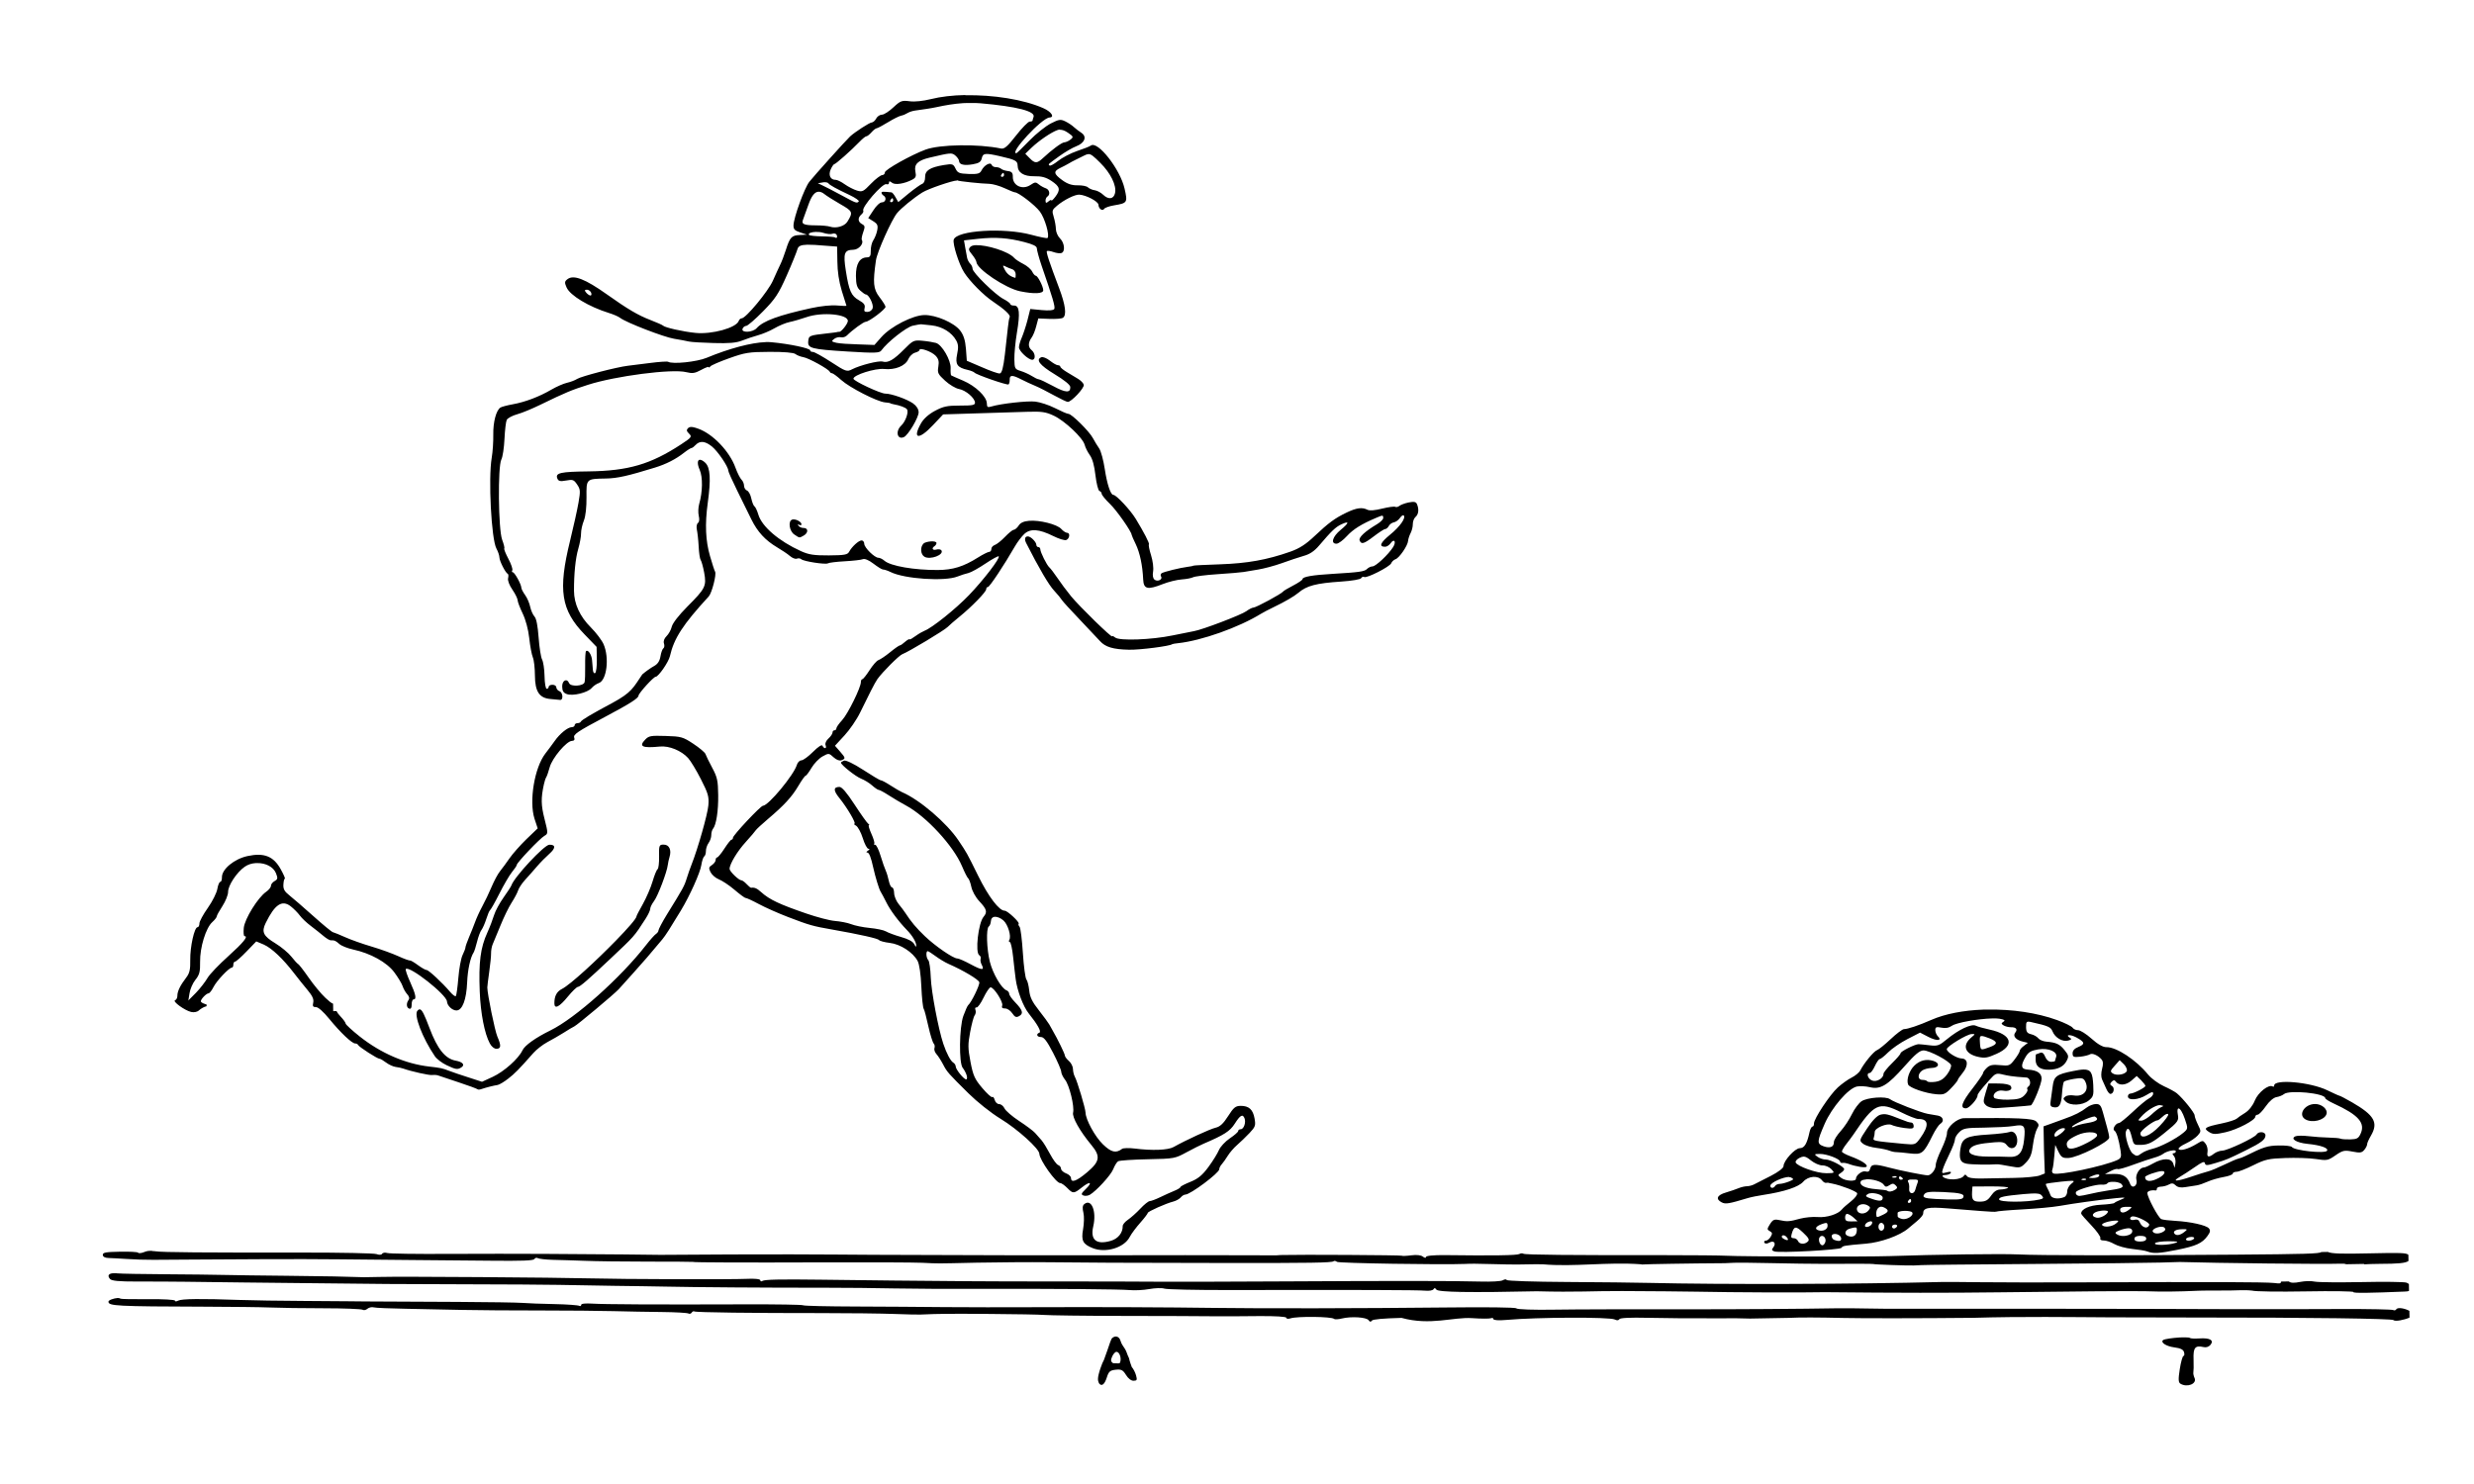 <?xml version="1.0" encoding="UTF-8" standalone="no"?>
<!-- Created with Inkscape (http://www.inkscape.org/) -->

<svg
   xmlns:dc="http://purl.org/dc/elements/1.1/"
   xmlns:cc="http://creativecommons.org/ns#"
   xmlns:rdf="http://www.w3.org/1999/02/22-rdf-syntax-ns#"
   xmlns:svg="http://www.w3.org/2000/svg"
   xmlns="http://www.w3.org/2000/svg"
   xmlns:sodipodi="http://sodipodi.sourceforge.net/DTD/sodipodi-0.dtd"
   xmlns:inkscape="http://www.inkscape.org/namespaces/inkscape"
   id="svg2"
   version="1.1"
   inkscape:version="0.48.4 r9939"
   width="354.331"
   height="212.598"
   sodipodi:docname="m_085.eps">
  <defs
     id="defs6" />
  <sodipodi:namedview
     pagecolor="#ffffff"
     bordercolor="#666666"
     borderopacity="1"
     objecttolerance="10"
     gridtolerance="10"
     guidetolerance="10"
     inkscape:pageopacity="0"
     inkscape:pageshadow="2"
     inkscape:window-width="1366"
     inkscape:window-height="744"
     id="namedview4"
     showgrid="false"
     units="cm"
     inkscape:zoom="1.8171464"
     inkscape:cx="158.68455"
     inkscape:cy="116.03767"
     inkscape:window-x="0"
     inkscape:window-y="24"
     inkscape:window-maximized="1"
     inkscape:current-layer="svg2" />
  <path
     style="fill:#000000"
     d="m 138.252,13.615 c -1.798,0.032 -3.51,0.228 -4.959,0.589 -1.079,0.268 -2.27,0.4 -2.995,0.304 -1.109,-0.145 -1.318,-0.092 -2.329,0.855 -0.605,0.567 -1.336,1.055 -1.637,1.061 -0.302,0.006 -0.675,0.236 -0.834,0.546 -0.159,0.311 -0.459,0.568 -0.646,0.574 -0.312,0.006 -2.443,1.394 -3.09,1.993 -0.582,0.536 -5.236,5.718 -5.853,6.513 -0.706,0.91 -2.232,5.107 -2.263,6.229 -0.015,0.557 0.169,0.757 0.956,1.014 l 0.975,0.326 -0.999,0.049 c -1.193,0.049 -1.44,0.285 -2.024,2.131 -0.241,0.762 -0.604,1.708 -0.806,2.109 -0.202,0.398 -0.673,1.449 -1.053,2.301 -0.685,1.537 -3.871,5.383 -4.466,5.394 -0.17,0.003 -0.351,0.163 -0.431,0.383 -0.355,0.977 -3.821,1.942 -6.189,1.705 -1.805,-0.18 -4.411,-0.774 -4.644,-1.042 -0.079,-0.091 -0.898,-0.453 -1.827,-0.811 -1.734,-0.665 -3.246,-1.553 -6.223,-3.67 -3.096,-2.199 -4.754,-2.848 -5.634,-2.18 -0.438,0.332 -0.437,0.499 -0.135,1.19 0.498,1.141 3.155,2.755 6.098,3.672 0.619,0.19 1.333,0.499 1.575,0.691 0.829,0.654 6.286,2.761 7.711,2.987 0.783,0.123 1.746,0.311 2.133,0.399 0.386,0.085 1.982,0.176 3.567,0.217 2.167,0.059 3.18,-0.014 4.057,-0.354 0.641,-0.249 1.656,-0.598 2.268,-0.76 0.612,-0.165 1.669,-0.596 2.326,-0.98 0.657,-0.381 1.638,-0.801 2.203,-0.915 0.564,-0.116 1.661,-0.435 2.425,-0.7 2.263,-0.79 6.046,-0.417 5.918,0.581 -0.055,0.435 -0.951,1.551 -1.223,1.522 -0.098,-0.026 -0.236,0.008 -0.312,0.037 -0.077,0.029 -0.712,0.105 -1.403,0.182 -2.589,0.29 -2.651,0.319 -2.73,1.112 -0.103,1.023 0.349,1.16 5.684,1.492 3.873,0.241 4.524,0.211 4.779,-0.149 0.833,-1.173 3.561,-3.338 4.499,-3.55 0.569,-0.128 1.107,-0.219 1.184,-0.209 0.077,-0.001 0.766,0.073 1.534,0.16 1.526,0.174 2.866,1.007 3.508,2.156 0.317,0.565 0.335,1.021 0.13,1.998 -0.301,1.437 0.029,1.889 1.509,2.223 0.463,0.104 0.897,0.292 0.976,0.389 0.245,0.298 4.656,1.829 4.875,1.694 0.114,-0.072 0.18,-0.392 0.175,-0.691 -0.012,-0.685 0.365,-0.695 1.656,-0.03 0.565,0.292 1.475,0.71 2.017,0.933 0.542,0.222 1.749,0.846 2.681,1.358 0.932,0.509 1.801,0.925 1.955,0.934 0.5,0.027 2.398,-1.988 2.3,-2.448 -0.052,-0.245 -0.434,-0.624 -0.828,-0.86 -0.394,-0.236 -1.113,-0.672 -1.611,-0.971 -0.499,-0.299 -0.918,-0.647 -0.92,-0.765 -0.003,-0.115 -0.155,-0.21 -0.348,-0.213 -0.192,0.004 -0.715,-0.308 -1.168,-0.667 -0.453,-0.355 -0.991,-0.561 -1.196,-0.479 -0.852,0.345 -0.252,1.14 1.888,2.435 1.408,0.853 2.24,1.525 2.252,1.835 0.033,0.872 -0.652,0.845 -2.472,-0.143 -0.973,-0.525 -1.905,-0.966 -2.049,-0.963 -0.144,0.003 -0.595,-0.218 -1.009,-0.482 -0.414,-0.261 -1.134,-0.576 -1.607,-0.721 -0.806,-0.248 -0.85,-0.361 -0.874,-1.672 -0.014,-0.769 0.143,-2.482 0.369,-3.82 0.473,-2.803 0.361,-3.882 -0.413,-3.868 -0.29,0.005 -0.533,-0.089 -0.535,-0.209 -0.003,-0.117 -0.446,-0.457 -0.982,-0.732 -1.171,-0.605 -4.412,-3.774 -4.422,-4.327 -0.004,-0.215 -0.14,-0.535 -0.325,-0.713 -0.185,-0.178 -0.4,-0.565 -0.453,-0.836 -0.052,-0.27 -0.174,-0.935 -0.277,-1.495 l -0.175,-1.028 2.028,-0.224 c 2.494,-0.269 4.317,-0.13 6.635,0.474 1.199,0.311 1.761,0.575 1.766,0.875 0.004,0.24 0.306,1.402 0.702,2.55 1.545,4.478 1.971,5.865 1.799,6.156 -0.115,0.192 -0.771,0.256 -1.81,0.158 l -1.628,-0.158 -0.408,1.633 c -0.236,0.896 -0.616,2.028 -0.83,2.515 -0.213,0.488 -0.387,1.099 -0.382,1.351 0.008,0.54 1.359,1.788 1.907,1.778 0.51,-0.009 0.443,-0.95 -0.087,-1.374 -0.535,-0.427 -0.525,-1.093 -8.2e-4,-1.813 0.224,-0.306 0.509,-1.039 0.658,-1.637 l 0.293,-1.099 1.595,0.065 c 0.876,0.032 1.745,-0.025 1.935,-0.16 0.557,-0.365 0.359,-1.846 -0.545,-4.241 -1.397,-3.7 -1.891,-5.171 -1.752,-5.313 0.072,-0.074 0.505,-0.018 0.94,0.139 0.435,0.157 0.956,0.217 1.159,0.135 0.555,-0.225 0.42,-1.467 -0.225,-2.09 -0.313,-0.302 -0.579,-0.908 -0.587,-1.333 -0.008,-0.422 -0.147,-1.211 -0.313,-1.745 -0.277,-0.89 -0.227,-1.014 0.471,-1.602 1.001,-0.843 2.559,-1.62 3.191,-1.589 0.961,0.05 2.729,0.973 2.745,1.451 0.018,0.57 0.581,0.969 0.823,0.579 0.095,-0.153 0.707,-0.381 1.398,-0.494 1.929,-0.323 1.978,-0.389 1.52,-2.403 -0.636,-2.794 -3.858,-6.895 -4.83,-6.164 -0.179,0.135 -1.069,0.478 -1.986,0.786 -0.917,0.31 -2.149,0.964 -2.725,1.424 -0.576,0.461 -1.11,0.74 -1.207,0.647 -0.211,-0.203 -0.288,-0.119 1.444,-1.37 0.765,-0.551 1.826,-1.173 2.382,-1.387 1.213,-0.464 1.573,-1.364 0.747,-1.92 -0.311,-0.21 -0.81,-0.569 -1.078,-0.824 -0.268,-0.255 -0.819,-0.622 -1.234,-0.822 -0.67,-0.324 -0.886,-0.305 -2.058,0.287 -0.725,0.368 -2.121,1.472 -3.081,2.462 -0.96,0.991 -1.802,1.814 -1.874,1.815 -1.057,0.019 3.676,-5.076 4.752,-5.118 0.781,-0.042 0.254,-0.831 -0.868,-1.328 -2.879,-1.274 -7.237,-1.938 -11.192,-1.861 z m -0.385,1.163 c 0.402,-0.027 0.813,-0.017 1.187,-0.021 0.499,-0.009 0.951,0.003 1.376,0.038 5.23,0.462 7.894,1.144 7.599,1.957 -0.086,0.236 -0.148,0.467 -0.147,0.534 -3.8e-4,0.061 -0.18,0.128 -0.404,0.132 -0.224,0.004 -1.115,0.915 -1.964,2.004 -1.228,1.577 -1.676,1.952 -2.155,1.852 -3.274,-0.677 -8.742,-0.596 -10.811,0.163 -2.042,0.753 -5.824,2.87 -5.817,3.261 0.004,0.199 -0.15,0.378 -0.368,0.382 -0.219,0.004 -0.949,0.539 -1.603,1.217 -1.091,1.133 -1.241,1.237 -2.014,1.005 -0.464,-0.14 -1.271,-0.551 -1.767,-0.906 -0.496,-0.357 -1.071,-0.637 -1.293,-0.633 -0.748,0.014 -1.077,-0.667 -0.714,-1.487 0.182,-0.412 0.418,-0.758 0.518,-0.759 0.197,-0.004 2.391,-1.938 3.599,-3.19 0.415,-0.43 0.851,-0.797 0.986,-0.799 0.135,-0.002 0.467,-0.263 0.74,-0.576 0.273,-0.313 0.617,-0.574 0.74,-0.576 0.123,-0.002 0.862,-0.395 1.641,-0.873 0.779,-0.478 1.633,-0.897 1.89,-0.94 0.257,-0.044 0.648,-0.216 0.869,-0.359 0.22,-0.141 0.696,-0.309 1.087,-0.363 1.159,-0.158 2.342,-0.329 3.085,-0.493 1.24,-0.274 2.534,-0.486 3.74,-0.567 z m 13.945,3.781 3e-4,0.031 c 0.338,-0.006 0.684,0.112 1.133,0.417 0.81,0.556 0.827,0.627 0.362,0.994 -0.273,0.215 -0.666,0.381 -0.868,0.391 -0.379,0.007 -1.845,1.111 -3.054,2.243 -0.86,0.807 -1.167,0.806 -1.938,0.004 l -0.605,-0.614 0.891,-0.86 c 1.057,-1.015 2.865,-2.244 3.736,-2.536 0.108,-0.038 0.23,-0.067 0.343,-0.069 z m -15.878,3.443 c 0.481,-0.039 0.659,0.077 0.912,0.296 0.273,0.238 0.51,0.582 0.514,0.772 0.008,0.517 0.744,0.682 1.977,0.464 0.847,-0.152 1.147,-0.321 1.266,-0.835 0.177,-0.764 0.448,-0.815 2.588,-0.328 2.24,0.511 2.544,0.664 2.556,1.36 0.017,0.995 0.873,1.547 2.403,1.52 1.015,-0.018 1.647,0.138 2.45,0.675 1.222,0.814 1.318,1.248 0.541,2.272 -0.301,0.397 -0.551,0.627 -0.553,0.51 -0.003,-0.115 -0.177,-0.062 -0.404,0.132 -0.337,0.291 -0.433,0.272 -0.439,-0.086 -0.004,-0.24 0.118,-0.501 0.271,-0.599 0.444,-0.285 0.295,-1.006 -0.24,-1.183 -0.271,-0.093 -0.709,-0.32 -0.979,-0.545 -0.434,-0.359 -0.557,-0.375 -1.187,0.053 -1.149,0.781 -2.584,0.134 -2.553,-1.173 0.013,-0.534 -0.159,-0.737 -0.702,-0.8 -0.385,-0.046 -0.826,-0.189 -0.975,-0.326 -0.149,-0.137 -0.49,-0.241 -0.754,-0.236 -0.264,0.005 -0.526,-0.141 -0.6,-0.333 -0.172,-0.447 -1.069,0.04 -1.454,0.808 -0.225,0.446 -0.526,0.548 -1.835,0.502 -1.375,-0.048 -1.592,-0.157 -1.889,-0.779 -0.317,-0.663 -0.437,-0.702 -1.666,-0.501 -2.023,0.336 -2.705,0.791 -2.688,1.736 0.008,0.461 -0.157,0.859 -0.389,0.945 -0.224,0.08 -1.108,0.698 -1.944,1.379 l -1.509,1.246 -0.387,-0.681 c -0.207,-0.377 -0.465,-0.699 -0.575,-0.709 -1.223,-0.121 -1.44,-0.13 -1.437,0.057 0.003,0.117 0.133,0.309 0.289,0.401 0.482,0.288 0.317,0.963 -0.233,0.973 -0.299,0.005 -0.82,0.502 -1.23,1.147 l -0.73,1.107 0.727,0.456 c 0.607,0.381 0.701,0.599 0.555,1.334 -0.095,0.48 -0.363,1.111 -0.568,1.417 -0.205,0.309 -0.358,0.972 -0.349,1.475 0.012,0.73 -0.1,0.939 -0.546,0.947 -1.044,0.019 -1.593,0.931 -1.578,2.654 0.011,1.264 0.155,1.686 0.632,2.114 0.329,0.296 0.684,0.55 0.791,0.548 0.418,-0.008 1.129,1.429 0.973,1.952 -0.092,0.312 -0.417,0.539 -0.74,0.545 -0.442,0.008 -0.525,-0.106 -0.416,-0.555 0.108,-0.447 -0.086,-0.707 -0.801,-1.111 -1.12,-0.634 -1.434,-1.345 -1.889,-4.248 -0.39,-2.493 -0.221,-2.965 1.071,-2.989 0.785,-0.014 1.549,-0.894 1.225,-1.397 -0.082,-0.127 0.021,-0.631 0.198,-1.129 0.282,-0.791 0.252,-0.923 -0.177,-1.153 -0.604,-0.325 -0.635,-0.902 -0.087,-1.374 0.226,-0.194 0.339,-0.434 0.272,-0.536 -0.299,-0.464 2.774,-4.005 3.307,-3.81 0.221,0.08 0.375,-0.001 0.372,-0.194 -0.004,-0.268 0.113,-0.268 0.437,-0.008 0.446,0.358 1.769,0.141 2.868,-0.427 0.535,-0.275 0.63,-0.463 0.479,-1.196 -0.208,-1.012 0.343,-1.575 2.027,-1.974 1.522,-0.36 2.321,-0.542 2.802,-0.582 z m 19.942,0.079 c 0.383,-0.035 0.752,0.303 1.71,1.251 1.477,1.464 2.361,3.254 2.11,4.338 -0.2,0.862 -0.933,0.973 -1.715,0.218 -0.309,-0.297 -0.85,-0.588 -1.199,-0.635 -0.349,-0.047 -0.791,-0.242 -0.976,-0.42 -0.186,-0.178 -0.838,-0.297 -1.474,-0.286 -0.83,0.015 -1.464,-0.201 -2.201,-0.742 -1.24,-0.906 -1.282,-1.255 -0.281,-1.745 0.419,-0.203 0.948,-0.474 1.177,-0.615 0.228,-0.141 0.702,-0.407 1.083,-0.582 0.381,-0.177 0.913,-0.442 1.177,-0.584 0.238,-0.127 0.416,-0.189 0.59,-0.198 z m -12.204,2.689 c 0.068,-0.001 0.127,0.125 0.13,0.279 0.003,0.154 -0.113,0.283 -0.276,0.286 -0.163,0.003 -0.222,-0.123 -0.13,-0.279 0.092,-0.155 0.208,-0.285 0.276,-0.286 z m -25.605,1.336 c 0.265,-0.005 0.493,0.05 0.565,0.146 0.218,0.287 1.14,0.784 3.062,1.695 0.817,0.388 1.401,0.806 1.298,0.914 -0.279,0.288 -0.343,0.271 -2.485,-0.893 -1.088,-0.59 -2.294,-1.217 -2.682,-1.389 l -0.694,-0.331 0.654,-0.106 c 0.091,-0.03 0.192,-0.035 0.281,-0.036 z m 18.998,-0.279 c 0.041,-7.33e-4 0.081,0.002 0.094,0.03 0.116,0.107 3.425,0.459 4.572,0.48 0.462,0.02 1.428,0.289 2.136,0.618 0.708,0.331 1.382,0.6 1.48,0.598 0.5,-0.009 2.882,1.819 3.581,2.749 0.721,0.958 1.438,3.44 1.1,3.793 -0.073,0.077 -1.109,-0.131 -2.321,-0.458 -3.894,-1.06 -10.717,-0.641 -11.114,0.7 -0.179,0.605 0.747,3.529 1.491,4.693 0.827,1.294 2.757,3.253 4.138,4.176 1.649,1.103 2.558,1.948 2.384,2.239 -0.079,0.133 -0.189,0.804 -0.255,1.474 -0.066,0.667 -0.261,2.389 -0.431,3.852 -0.224,1.934 -0.435,2.688 -0.732,2.732 -0.225,0.035 -1.363,-0.371 -2.548,-0.892 l -2.173,-0.93 -0.125,-1.717 c -0.102,-1.246 -0.342,-1.976 -0.828,-2.611 -0.864,-1.123 -3.47,-2.25 -5.135,-2.22 -1.639,0.03 -4.775,1.621 -6.132,3.142 l -1.011,1.143 -2.314,-0.083 c -1.272,-0.03 -2.68,-0.121 -3.13,-0.225 -0.733,-0.171 -0.745,-0.236 -0.323,-0.557 0.259,-0.198 0.686,-0.304 0.965,-0.236 0.279,0.068 0.659,-0.052 0.87,-0.266 0.766,-0.775 2.376,-1.949 2.684,-1.955 0.48,-0.009 2.843,-1.79 2.837,-2.145 -0.004,-0.171 -0.404,-0.781 -0.869,-1.391 -0.887,-1.162 -0.961,-2.071 -0.501,-5.273 0.172,-1.195 2.244,-5.826 3.035,-6.774 0.578,-0.693 2.297,-2.114 3.604,-2.94 0.843,-0.533 4.36,-1.726 4.97,-1.715 z m -19.817,1.638 c 0.258,-0.005 0.553,0.116 0.85,0.36 0.26,0.213 1.249,0.845 2.213,1.398 1.837,1.052 1.893,1.164 1.046,2.544 -0.397,0.645 -1.627,0.999 -2.488,0.701 -0.287,-0.098 -1.185,-0.181 -2.004,-0.183 -1.741,-0.008 -2.112,-0.177 -1.859,-0.81 0.102,-0.256 0.45,-1.21 0.774,-2.139 0.435,-1.247 0.899,-1.863 1.467,-1.87 z m 10.55,0.935 c 0.068,-0.001 0.127,0.125 0.13,0.279 0.003,0.154 -0.113,0.283 -0.276,0.286 -0.163,0.003 -0.222,-0.123 -0.13,-0.279 0.092,-0.155 0.208,-0.285 0.276,-0.286 z m -10.977,4.823 c 0.368,-0.007 0.762,0.025 1.096,0.137 0.485,0.159 1.061,0.221 1.284,0.133 0.222,-0.091 0.496,-0.043 0.596,0.114 0.191,0.296 0.047,0.629 -0.18,0.41 -0.073,-0.069 -0.918,-0.143 -1.878,-0.154 -0.96,-0.014 -1.807,-0.103 -1.879,-0.216 -0.152,-0.238 0.348,-0.407 0.961,-0.424 z m -1.186,1.834 c 0.586,-0.01 1.395,0.039 2.565,0.141 l 1.69,0.126 0.039,2.156 c 0.012,1.398 0.218,2.842 0.638,4.208 0.352,1.146 0.662,2.08 0.663,2.113 2.3e-4,0.034 -0.609,0.035 -1.345,-0.038 -0.787,-0.081 -2.322,0.075 -3.713,0.379 -4.615,1.009 -6.876,1.83 -7.794,2.859 -0.566,0.637 -2.254,0.716 -2.03,0.099 0.085,-0.231 0.32,-0.412 0.524,-0.416 0.203,-0.004 1.286,-0.939 2.401,-2.075 1.76,-1.794 2.215,-2.461 3.408,-5.156 0.755,-1.706 1.432,-3.398 1.527,-3.747 0.119,-0.438 0.45,-0.628 1.426,-0.651 z m 24.13,0.066 c -0.357,0.006 -0.642,0.099 -0.777,0.233 -0.323,0.325 -0.28,0.487 0.239,1.121 0.336,0.413 0.605,0.878 0.613,1.052 0.046,1.006 4.182,3.776 6.264,4.2 2.005,0.411 3.319,0.35 3.31,-0.153 -0.008,-0.542 -0.792,-2.08 -1.069,-2.075 -0.113,0.002 -0.353,-0.257 -0.511,-0.585 -0.158,-0.33 -0.727,-0.83 -1.27,-1.102 -0.543,-0.276 -1.136,-0.662 -1.297,-0.852 -0.806,-0.948 -3.956,-1.897 -5.503,-1.839 z m 3.928,2.93 c 0.045,-7.97e-4 0.154,0.038 0.315,0.119 0.259,0.132 0.674,0.31 0.945,0.389 0.271,0.079 0.507,0.396 0.513,0.71 0.004,0.313 -0.015,0.543 -0.053,0.532 -0.693,-0.181 -1.16,-0.523 -1.489,-1.13 -0.228,-0.421 -0.304,-0.6 -0.23,-0.621 z m -59.635,3.449 c 0.233,-0.004 0.509,0.199 0.602,0.427 0.093,0.23 0.044,0.406 -0.086,0.408 -0.13,0.002 -0.405,-0.167 -0.601,-0.395 -0.29,-0.336 -0.259,-0.433 0.086,-0.439 z m 25.577,7.51 c -2.037,0.07 -5.206,0.907 -8.43,2.246 -1.4,0.582 -4.882,0.948 -5.522,0.568 -0.111,-0.068 -1.258,-5.74e-4 -2.56,0.171 -1.302,0.172 -2.752,0.346 -3.212,0.402 -1.595,0.188 -6.698,1.521 -7.249,1.881 -0.304,0.201 -0.957,0.445 -1.459,0.558 -0.502,0.115 -1.514,0.557 -2.233,0.978 -1.74,1.016 -3.757,1.783 -5.526,2.1 -0.796,0.143 -1.597,0.357 -1.773,0.469 -0.612,0.394 -1.056,2.085 -1.024,3.863 0.018,0.981 -0.078,2.484 -0.222,3.317 -0.51,2.946 -0.06,11.678 0.672,13.021 0.232,0.427 0.424,0.989 0.429,1.274 0.012,0.523 0.866,2.209 1.199,2.354 0.1,0.046 0.116,0.318 0.042,0.624 -0.079,0.326 0.18,1.002 0.623,1.645 0.414,0.602 0.742,1.289 0.746,1.518 0.004,0.229 0.336,1.089 0.722,1.894 0.423,0.882 0.805,2.273 0.938,3.515 0.122,1.133 0.352,2.373 0.519,2.772 0.167,0.4 0.292,1.565 0.297,2.589 0.011,2.304 0.628,3.23 2.217,3.367 0.574,0.051 1.185,0.107 1.378,0.131 0.499,0.055 0.423,-1.065 -0.085,-1.249 -0.232,-0.085 -0.444,-0.342 -0.448,-0.555 -0.004,-0.215 -0.262,-0.37 -0.569,-0.365 -0.308,0.006 -0.529,0.137 -0.526,0.291 0.003,0.154 -0.122,0.283 -0.276,0.286 -0.158,0.002 -0.296,-0.801 -0.314,-1.838 -0.018,-1.009 -0.189,-2.07 -0.355,-2.369 -0.166,-0.299 -0.39,-1.732 -0.494,-3.148 -0.123,-1.662 -0.322,-2.709 -0.585,-2.99 -0.224,-0.239 -0.508,-0.869 -0.619,-1.395 -0.111,-0.527 -0.426,-1.272 -0.718,-1.675 -0.292,-0.403 -0.547,-0.891 -0.55,-1.053 -0.009,-0.5 -0.968,-2.233 -1.228,-2.228 -0.134,0.002 -0.156,-0.13 -0.068,-0.28 0.089,-0.15 -0.164,-0.898 -0.561,-1.646 -0.397,-0.748 -0.66,-1.416 -0.589,-1.49 0.07,-0.071 -0.075,-0.631 -0.304,-1.245 -0.553,-1.481 -0.64,-10.495 -0.113,-11.5 0.193,-0.37 0.388,-1.695 0.447,-2.946 0.059,-1.251 0.202,-2.474 0.326,-2.725 0.124,-0.251 0.82,-0.62 1.517,-0.809 0.697,-0.189 2.155,-0.803 3.258,-1.34 3.725,-1.815 4.486,-2.115 6.856,-2.874 3.956,-1.268 12.033,-2.316 14.063,-1.816 0.9,0.219 1.242,0.175 2.151,-0.32 0.597,-0.327 1.082,-0.506 1.087,-0.395 0.008,0.115 0.107,0.061 0.217,-0.098 0.11,-0.159 1.322,-0.685 2.698,-1.174 2.272,-0.81 2.815,-0.908 5.797,-0.917 2.051,-0.009 3.441,0.106 3.694,0.309 0.223,0.178 0.731,0.38 1.133,0.448 0.76,0.123 3.618,1.703 3.788,2.088 0.053,0.119 0.184,0.215 0.316,0.213 0.132,-0.002 0.735,0.439 1.33,0.976 1.206,1.089 5.104,3.084 6.246,3.201 0.406,0.04 0.752,0.084 0.752,0.111 3.7e-4,0.028 0.189,0.105 0.44,0.148 0.979,0.173 1.805,0.48 1.982,0.746 0.265,0.398 -0.206,1.74 -0.833,2.328 -0.857,0.804 -0.575,2.053 0.374,1.65 0.616,-0.26 2.137,-2.824 2.124,-3.57 -0.008,-0.442 -0.298,-0.907 -0.804,-1.267 -0.862,-0.614 -3.143,-1.412 -3.963,-1.398 -0.677,0.012 -4.565,-1.807 -4.57,-2.137 -0.008,-0.537 3.131,-1.526 4.413,-1.392 1.54,0.16 3.02,-0.428 3.444,-1.406 0.173,-0.397 0.596,-0.828 0.952,-0.924 0.356,-0.099 0.652,-0.261 0.649,-0.387 -0.008,-0.4 1.716,0.203 2.296,0.803 0.431,0.448 0.533,0.818 0.404,1.587 -0.151,0.895 -0.042,1.081 0.974,2.014 0.618,0.568 1.506,1.094 1.99,1.183 0.978,0.175 2.274,1.299 2.286,1.959 0.008,0.349 -0.373,0.415 -2.149,0.414 -1.837,-0.003 -2.378,0.112 -3.581,0.752 -0.904,0.483 -1.632,1.139 -1.999,1.786 -1.297,2.292 -0.313,2.427 1.724,0.25 l 1.442,-1.526 4.748,-0.148 c 2.614,-0.075 5.863,-0.18 7.247,-0.224 2.122,-0.072 2.725,0.022 3.854,0.556 1.577,0.741 4.16,3.175 4.42,4.171 0.1,0.384 0.431,1.053 0.746,1.487 0.378,0.519 0.64,1.491 0.802,2.892 0.136,1.167 0.4,2.187 0.572,2.24 0.172,0.056 0.311,0.219 0.32,0.401 0.009,0.179 0.551,0.844 1.183,1.448 0.966,0.925 3.103,3.981 3.112,4.445 -7.1e-4,0.075 0.269,0.668 0.587,1.333 0.584,1.223 0.966,2.999 1.06,5.044 0.064,1.397 0.625,1.524 2.794,0.669 0.827,-0.328 2.072,-0.632 2.738,-0.674 0.666,-0.046 1.379,-0.186 1.62,-0.31 0.241,-0.125 1.815,-0.329 3.493,-0.438 1.678,-0.111 3.361,-0.249 3.745,-0.317 0.383,-0.069 1.321,-0.224 2.088,-0.35 0.767,-0.123 2.289,-0.521 3.359,-0.904 1.07,-0.383 2.497,-0.872 3.169,-1.057 0.854,-0.236 1.502,-0.665 2.193,-1.477 1.767,-2.074 2.353,-2.645 3.165,-3.026 1.2,-0.564 1.168,-0.244 -0.08,0.783 -1.166,0.958 -1.472,1.996 -0.589,1.98 0.276,-0.005 0.941,-0.498 1.481,-1.089 0.897,-0.981 2.096,-1.728 4.173,-2.607 0.976,-0.415 1.024,-0.423 1.032,0.013 0.004,0.199 -0.396,0.597 -0.89,0.891 -1.765,1.053 -2.659,1.91 -2.49,2.326 0.246,0.608 0.598,0.509 2.052,-0.6 0.723,-0.55 1.443,-1.026 1.607,-1.029 0.164,-0.003 0.393,-0.204 0.523,-0.447 0.13,-0.243 0.453,-0.472 0.71,-0.513 0.257,-0.044 0.651,-0.306 0.864,-0.609 0.213,-0.303 0.452,-0.484 0.556,-0.385 0.356,0.343 -0.53,1.602 -1.981,2.786 -1.393,1.138 -1.608,1.717 -0.657,1.7 0.243,-0.004 0.58,-0.242 0.772,-0.514 0.508,-0.72 0.835,-0.208 0.354,0.556 -0.671,1.067 -2.478,2.764 -2.951,2.772 -0.243,0.004 -0.6,0.176 -0.775,0.358 -0.366,0.379 -1.087,0.485 -4.957,0.714 -2.862,0.169 -4.306,0.41 -4.299,0.765 -0.001,0.109 -0.604,0.525 -1.328,0.899 -0.724,0.374 -1.378,0.762 -1.453,0.87 -0.224,0.323 -3.862,2.289 -4.241,2.295 -0.193,0.003 -0.647,0.243 -1.022,0.518 -0.718,0.528 -6.288,2.651 -7.481,2.854 -0.383,0.066 -1.78,0.349 -3.083,0.618 -3.012,0.628 -7.599,0.796 -8.215,0.304 -0.245,-0.194 -0.443,-0.28 -0.441,-0.18 0.004,0.299 -4.656,-4.242 -5.885,-5.739 -0.623,-0.758 -1.493,-1.936 -1.954,-2.622 -0.461,-0.683 -0.981,-1.36 -1.152,-1.511 -0.374,-0.329 -1.289,-2.171 -1.297,-2.602 -0.004,-0.171 -0.133,-0.31 -0.287,-0.307 -0.154,0.003 -0.284,-0.163 -0.288,-0.37 -0.004,-0.207 -0.293,-0.587 -0.609,-0.864 -0.703,-0.614 -1.277,-0.205 -0.864,0.609 1.872,3.686 3.283,6.08 4.03,6.866 0.502,0.531 0.992,1.145 1.118,1.355 0.126,0.207 1.301,1.487 2.583,2.829 1.282,1.342 2.568,2.707 2.868,3.043 0.767,0.859 1.886,1.186 4.148,1.238 1.58,0.036 5.919,-0.523 6.205,-0.799 0.038,-0.037 0.419,-0.093 0.841,-0.14 3.333,-0.354 8.688,-2.255 11.864,-4.214 0.304,-0.187 1.109,-0.61 1.796,-0.939 1.598,-0.767 2.97,-1.562 3.557,-2.064 1.189,-1.017 2.527,-1.37 6.16,-1.611 1.514,-0.1 2.727,-0.308 2.835,-0.489 0.104,-0.175 0.291,-0.251 0.435,-0.164 0.364,0.214 3.692,-1.484 3.871,-1.976 0.081,-0.222 0.361,-0.485 0.615,-0.574 0.546,-0.186 1.753,-1.952 1.797,-2.627 0.017,-0.26 0.179,-0.762 0.355,-1.1 0.177,-0.342 0.327,-0.913 0.321,-1.287 -0.008,-0.375 0.16,-0.841 0.388,-1.038 0.435,-0.374 0.519,-1.073 0.217,-1.817 -0.14,-0.347 -0.405,-0.417 -1.192,-0.26 -0.557,0.111 -1.152,0.344 -1.335,0.493 -0.183,0.152 -0.456,0.214 -0.591,0.136 -0.135,-0.081 -0.968,0.029 -1.871,0.252 -1.053,0.265 -1.811,0.323 -2.122,0.163 -0.753,-0.386 -1.564,-0.271 -2.962,0.397 -1.657,0.791 -2.589,1.469 -4.627,3.396 -1.227,1.16 -2.13,1.75 -3.461,2.219 -3.326,1.17 -6.133,1.671 -10.032,1.806 -2.075,0.071 -3.803,0.152 -3.841,0.194 -0.038,0.043 -0.419,0.122 -0.841,0.171 -1.05,0.131 -3.382,0.706 -3.703,0.911 -0.144,0.095 -0.187,0.313 -0.085,0.47 0.275,0.429 -0.496,0.802 -0.929,0.454 -0.238,-0.189 -0.307,-0.603 -0.209,-1.184 0.085,-0.502 -0.043,-1.523 -0.292,-2.308 -0.245,-0.773 -0.383,-1.48 -0.309,-1.557 0.125,-0.128 -0.708,-1.729 -1.879,-3.654 -0.782,-1.286 -2.807,-3.45 -3.219,-3.443 -0.383,0.007 -0.892,-1.522 -1.223,-3.697 -0.189,-1.247 -0.541,-2.574 -0.803,-2.955 -0.263,-0.378 -0.675,-1.055 -0.902,-1.484 -0.509,-0.967 -3.044,-3.477 -3.501,-3.469 -0.184,0.003 -1.066,-0.392 -1.953,-0.84 -0.887,-0.448 -2.138,-0.844 -2.798,-0.919 -1.126,-0.128 -4.905,0.285 -6.301,0.707 -0.522,0.155 -0.623,0.093 -0.633,-0.457 -0.02,-0.959 -1.613,-2.49 -3.403,-3.252 -0.853,-0.362 -1.631,-0.702 -1.701,-0.751 -0.07,-0.049 -0.107,-0.509 -0.081,-1.03 0.056,-1.131 -1.234,-3.363 -2.097,-3.619 -0.316,-0.092 -1.177,-0.244 -1.912,-0.309 -1.294,-0.119 -1.371,-0.065 -2.696,1.267 -1.469,1.475 -2.265,1.941 -3.032,1.711 -0.542,-0.161 -3.224,0.51 -4.387,1.11 -0.724,0.374 -0.89,0.332 -2.988,-1.04 -1.216,-0.792 -2.399,-1.457 -2.62,-1.453 -0.222,0.004 -0.377,-0.083 -0.379,-0.212 -0.004,-0.313 -2.951,-0.94 -5.585,-1.181 -0.242,-0.024 -0.522,-0.025 -0.813,-0.017 z M 98.882,61.175 c -0.148,0.031 -0.25,0.068 -0.341,0.162 -0.242,0.25 -0.225,0.427 0.139,0.779 0.45,0.434 0.388,0.545 -1.098,1.52 -4.393,2.884 -7.582,3.818 -13.276,3.896 -4.054,0.045 -4.807,0.216 -4.482,1.018 0.152,0.375 0.399,0.451 1.255,0.29 0.957,-0.179 1.111,-0.114 1.573,0.566 0.467,0.685 0.49,0.927 0.203,2.591 -0.175,1.013 -0.72,3.483 -1.214,5.491 -1.735,7.06 -1.297,9.914 2.085,13.402 l 1.72,1.782 0.033,1.812 c 0.018,0.984 -0.094,1.844 -0.246,1.942 -0.152,0.098 -0.29,-0.111 -0.321,-0.463 -0.03,-0.355 -0.081,-0.974 -0.119,-1.404 -0.07,-0.79 -0.588,-1.556 -0.867,-1.266 -0.084,0.085 -0.135,1.036 -0.119,2.096 0.016,1.057 -0.018,2.107 -0.083,2.346 -0.154,0.568 -1.996,0.678 -2.217,0.134 -0.304,-0.752 -1.007,-0.402 -0.991,0.487 0.011,0.635 0.177,0.903 0.676,1.082 0.858,0.309 2.978,-0.209 3.547,-0.876 0.235,-0.273 0.696,-0.599 1.019,-0.706 1.144,-0.387 1.541,-3.617 0.681,-5.576 -0.241,-0.549 -1.06,-1.641 -1.825,-2.405 -1.559,-1.552 -2.401,-3.368 -2.407,-5.239 -0.009,-2.442 0.215,-4.66 0.611,-6.012 0.222,-0.759 0.406,-1.753 0.398,-2.195 -0.008,-0.445 0.174,-1.274 0.404,-1.851 0.257,-0.642 0.391,-1.936 0.377,-3.351 -0.026,-2.659 -0.052,-2.624 2.796,-2.676 1.63,-0.029 3.147,-0.373 7.004,-1.564 1.618,-0.499 2.981,-1.194 4.181,-2.138 0.469,-0.372 0.97,-0.674 1.082,-0.676 0.112,-0.002 0.359,-0.212 0.586,-0.448 0.597,-0.618 1.35,-0.543 2.317,0.24 0.853,0.692 2.334,2.885 2.344,3.458 0.003,0.168 0.574,1.447 1.27,2.853 0.696,1.408 1.611,3.275 2.044,4.151 0.873,1.769 1.968,2.968 3.698,3.997 0.634,0.377 1.46,0.916 1.803,1.218 0.344,0.301 0.789,0.476 1.007,0.388 0.218,-0.088 0.49,-0.044 0.627,0.083 0.339,0.316 3.496,0.798 3.824,0.588 0.145,-0.095 1.221,-0.227 2.401,-0.293 1.18,-0.066 2.35,-0.194 2.589,-0.297 0.267,-0.117 0.847,0.121 1.512,0.629 0.596,0.456 1.219,0.853 1.391,0.85 0.171,-0.003 0.665,0.153 1.069,0.356 1.998,0.996 7.773,1.378 9.607,0.64 0.458,-0.187 1.164,-0.406 1.554,-0.497 0.39,-0.094 1.484,-0.71 2.445,-1.357 0.961,-0.647 1.814,-1.106 1.888,-1.034 0.245,0.236 -2.17,3.386 -4.275,5.578 -1.88,1.955 -5.273,4.678 -6.347,5.084 -0.236,0.091 -0.813,0.412 -1.268,0.742 -0.456,0.327 -0.832,0.562 -0.866,0.484 -0.035,-0.075 -0.34,0.082 -0.65,0.355 -0.309,0.277 -0.627,0.509 -0.741,0.513 -0.114,0.001 -0.762,0.451 -1.42,0.994 -0.658,0.543 -1.414,1.035 -1.668,1.124 -0.253,0.091 -0.807,0.733 -1.256,1.429 -0.449,0.699 -0.924,1.298 -1.039,1.3 -0.115,0.001 -0.216,0.186 -0.211,0.41 0.012,0.752 -1.855,4.557 -2.684,5.455 -0.45,0.486 -0.826,1.017 -0.823,1.171 0.003,0.157 -0.122,0.283 -0.276,0.286 -0.154,0.003 -0.279,0.141 -0.276,0.318 0.004,0.173 -0.258,0.566 -0.578,0.854 -0.337,0.303 -0.52,0.701 -0.421,0.945 0.095,0.233 0.082,0.436 -0.054,0.439 -0.136,0.003 -0.307,-0.145 -0.381,-0.337 -0.085,-0.219 -0.595,0.105 -1.36,0.868 -0.666,0.666 -1.413,1.213 -1.666,1.218 -0.253,0.004 -0.543,0.291 -0.645,0.637 -0.424,1.451 -4.079,5.856 -4.864,5.87 -0.34,0.008 -4.3,4.231 -4.293,4.578 0.003,0.151 -0.098,0.28 -0.214,0.285 -0.115,0.003 -0.56,0.572 -1.009,1.268 -0.449,0.696 -0.925,1.267 -1.04,1.269 -0.115,0.003 -0.216,0.155 -0.213,0.348 0.004,0.196 -0.217,0.533 -0.518,0.728 -0.462,0.302 -0.504,0.433 -0.232,1.004 0.177,0.372 0.7,0.854 1.175,1.042 0.475,0.187 1.49,0.845 2.246,1.491 0.756,0.646 1.482,1.192 1.615,1.19 0.134,-0.003 0.983,0.385 1.891,0.872 0.908,0.49 2.796,1.328 4.19,1.862 3.087,1.183 3.556,1.311 6.315,1.793 3.978,0.698 6.568,1.289 6.716,1.504 0.093,0.135 0.791,0.323 1.539,0.41 1.508,0.174 3.311,1.336 3.985,2.585 0.247,0.457 0.456,1.876 0.535,3.678 0.07,1.61 0.227,3.03 0.339,3.182 0.112,0.152 0.397,1.299 0.67,2.52 0.273,1.223 0.623,2.318 0.763,2.455 0.141,0.135 0.185,0.435 0.106,0.654 -0.08,0.22 0.061,0.611 0.297,0.87 0.235,0.261 0.656,0.92 0.933,1.452 0.579,1.12 0.775,1.316 3.638,4.154 1.218,1.206 3.188,2.787 4.629,3.667 2.416,1.478 5.51,4.263 5.528,4.995 0.022,0.875 2.39,4.208 2.982,4.197 0.186,-0.004 0.645,0.324 1.013,0.701 0.834,0.858 0.95,0.827 2.124,-0.101 1.174,-0.93 1.546,-0.728 0.505,0.272 -0.642,0.616 -0.685,0.77 -0.296,0.912 0.253,0.093 0.657,0.034 0.904,-0.11 0.923,-0.537 2.995,-2.792 3.341,-3.654 0.197,-0.493 0.506,-1.014 0.698,-1.138 0.192,-0.127 2.124,-0.251 4.277,-0.296 3.834,-0.069 3.918,-0.124 5.545,-1.006 0.914,-0.497 2.003,-1.036 2.385,-1.199 2.996,-1.285 3.811,-1.794 4.511,-2.894 0.78,-1.228 1.133,-1.417 1.393,-0.775 0.24,0.591 -0.099,1.565 -0.534,1.572 -0.213,0.004 -0.373,0.114 -0.37,0.257 0.003,0.143 -0.537,0.605 -1.2,1.053 -0.663,0.445 -1.371,1.22 -1.564,1.685 -0.193,0.465 -0.856,1.546 -1.488,2.402 -0.885,1.202 -1.491,1.696 -2.587,2.141 -0.783,0.316 -1.426,0.641 -1.424,0.745 -0.001,0.101 -0.4,0.346 -0.897,0.547 -0.496,0.202 -1.395,0.612 -2.015,0.911 -0.62,0.299 -1.296,0.555 -1.49,0.558 -0.194,0.004 -0.802,0.49 -1.356,1.087 -0.554,0.595 -1.366,1.31 -1.784,1.595 -0.418,0.284 -0.738,0.681 -0.734,0.888 0.017,0.979 -0.671,1.826 -1.712,2.125 -2.075,0.6 -2.959,-0.137 -2.507,-2.08 0.506,-2.174 -0.275,-4.053 -1.307,-3.165 -0.238,0.206 -0.261,0.578 -0.103,1.221 0.127,0.518 0.089,1.591 -0.051,2.376 -0.291,1.625 -0.025,2.127 1.392,2.694 1.862,0.741 4.497,-0.066 5.285,-1.595 0.266,-0.514 0.978,-1.443 1.556,-2.091 0.579,-0.651 1.037,-1.273 1.038,-1.363 0.002,-0.204 2.632,-1.37 3.659,-1.629 0.415,-0.105 0.908,-0.395 1.083,-0.613 0.175,-0.219 0.471,-0.384 0.649,-0.387 0.717,-0.012 4.851,-3.105 4.842,-3.619 -0.004,-0.19 0.171,-0.521 0.362,-0.725 0.191,-0.208 0.572,-0.748 0.854,-1.203 0.281,-0.458 0.88,-1.156 1.347,-1.556 0.467,-0.403 1.273,-1.182 1.782,-1.72 0.832,-0.882 0.891,-1.078 0.713,-2.076 -0.23,-1.291 -0.806,-1.816 -2.002,-1.808 -0.722,0.012 -0.991,0.217 -1.786,1.47 -0.684,1.078 -1.174,1.521 -1.783,1.657 -0.777,0.173 -4.333,1.812 -6.014,2.765 -0.801,0.456 -3.093,0.541 -5.559,0.225 -0.848,-0.108 -1.66,-0.071 -1.812,0.033 -0.898,0.682 -1.574,0.507 -2.762,-0.638 -1.134,-1.096 -2.473,-3.546 -2.489,-4.55 -0.012,-0.576 -1.179,-4.49 -1.53,-5.13 -0.145,-0.263 -0.264,-0.757 -0.27,-1.12 -0.008,-0.363 -0.271,-0.872 -0.583,-1.146 -0.313,-0.271 -0.574,-0.617 -0.576,-0.771 -0.004,-0.252 -1.043,-2.379 -1.752,-3.594 -0.156,-0.266 -0.365,-0.659 -0.484,-0.866 -0.119,-0.21 -0.78,-1.125 -1.474,-2.005 -0.964,-1.222 -1.295,-1.884 -1.395,-2.85 -0.072,-0.698 -0.253,-1.41 -0.404,-1.587 -0.151,-0.176 -0.385,-1.873 -0.505,-3.773 -0.121,-1.9 -0.329,-3.605 -0.474,-3.773 -0.145,-0.168 -0.211,-0.353 -0.133,-0.435 0.191,-0.196 -1.607,-1.878 -2.003,-1.871 -0.784,0.015 -2.315,-2.001 -3.777,-4.964 -1.732,-3.507 -1.627,-3.287 -2.842,-5.106 -1.68,-2.509 -5.547,-5.828 -8.095,-6.918 -0.233,-0.102 -0.96,-0.518 -1.611,-0.94 -0.651,-0.425 -1.282,-0.758 -1.42,-0.756 -0.138,0.003 -1.292,-0.695 -2.559,-1.517 -1.375,-0.89 -2.457,-1.398 -2.711,-1.295 -0.234,0.093 -0.434,0.219 -0.432,0.289 0.004,0.322 2.096,1.979 2.885,2.292 0.484,0.19 1.189,0.621 1.58,0.972 0.391,0.348 0.822,0.642 0.949,0.639 0.127,-0.003 0.786,0.354 1.452,0.787 0.666,0.43 1.765,1.082 2.464,1.456 2.893,1.553 6.78,5.775 8.001,8.67 0.372,0.883 0.763,1.661 0.875,1.735 0.112,0.076 0.336,0.612 0.459,1.211 0.13,0.633 0.606,1.51 1.163,2.104 1.053,1.125 1.172,1.535 0.602,2.208 -0.76,0.898 -1.238,5.146 -0.62,5.512 0.164,0.098 0.258,0.316 0.196,0.497 -0.061,0.177 -0.011,0.562 0.14,0.841 0.462,0.856 0.066,0.845 -1.563,-0.034 -0.859,-0.466 -1.725,-0.844 -1.922,-0.841 -0.569,0.012 -3.165,-1.773 -4.652,-3.198 -1.229,-1.175 -1.962,-2.051 -2.811,-3.356 -0.158,-0.243 -0.575,-0.804 -0.929,-1.233 -0.354,-0.43 -0.645,-1.132 -0.654,-1.582 -0.008,-0.45 -0.154,-0.81 -0.296,-0.807 -0.142,0.003 -0.347,-0.4 -0.454,-0.898 -0.107,-0.496 -0.288,-1.156 -0.433,-1.461 -0.144,-0.305 -0.495,-1.292 -0.758,-2.174 -0.263,-0.879 -0.61,-1.583 -0.779,-1.58 -0.169,0.004 -0.217,-0.063 -0.128,-0.154 0.089,-0.094 -0.098,-0.728 -0.4,-1.399 -0.303,-0.674 -0.476,-1.239 -0.366,-1.244 0.11,-5.1e-4 0.065,-0.105 -0.098,-0.217 -0.163,-0.109 -1.039,-1.339 -1.956,-2.747 -1.126,-1.728 -1.821,-2.53 -2.171,-2.524 -0.882,0.016 -0.877,0.516 -0.003,1.594 1.12,1.381 2.456,3.667 2.16,3.68 -0.13,0.003 -0.038,0.131 0.224,0.277 0.262,0.146 0.709,0.955 0.97,1.795 0.261,0.84 0.621,1.518 0.809,1.517 0.217,-0.004 0.175,0.108 -0.088,0.283 -0.228,0.155 -0.262,0.252 -0.089,0.252 0.273,-0.004 0.532,0.644 0.884,2.234 0.272,1.229 0.803,2.995 1.029,3.357 0.142,0.23 0.51,0.907 0.809,1.517 0.546,1.117 1.731,2.723 2.979,4.01 0.804,0.83 1.339,1.751 1.322,2.258 -0.006,0.202 -0.12,0.082 -0.286,-0.245 -0.197,-0.388 -0.859,-0.734 -1.894,-1.029 -0.873,-0.247 -1.86,-0.62 -2.171,-0.805 -0.311,-0.182 -1.359,-0.401 -2.322,-0.49 -0.962,-0.091 -2.15,-0.34 -2.666,-0.546 -0.517,-0.203 -1.563,-0.396 -2.321,-0.458 -0.758,-0.062 -2.58,-0.547 -4.051,-1.052 -3.842,-1.318 -5.305,-1.996 -6.494,-3.071 -0.624,-0.562 -0.963,-0.701 -1.449,-0.63 -0.097,-0.001 -0.388,-0.254 -0.666,-0.551 -0.278,-0.297 -0.606,-0.52 -0.728,-0.518 -0.358,0.008 -1.679,-1.268 -1.686,-1.626 -0.012,-0.691 1.13,-2.573 2.337,-3.886 0.691,-0.754 1.306,-1.492 1.408,-1.651 0.102,-0.158 0.889,-0.888 1.722,-1.594 2.337,-1.98 3.442,-3.173 4.384,-4.767 0.475,-0.806 0.934,-1.449 1.036,-1.456 0.102,0.001 0.496,-0.533 0.855,-1.141 0.359,-0.605 1.061,-1.339 1.565,-1.622 0.9,-0.506 0.932,-0.476 1.596,0.128 0.415,0.376 0.851,0.531 1.133,0.417 0.599,-0.243 0.592,-0.322 -0.242,-1.277 l -0.702,-0.8 1.349,-1.462 c 0.74,-0.796 1.756,-2.264 2.254,-3.291 1.161,-2.398 2.13,-4.314 2.477,-4.795 0.761,-1.06 3.101,-3.391 3.561,-3.565 0.907,-0.344 6.022,-3.415 6.493,-3.899 0.248,-0.253 1.013,-0.919 1.693,-1.468 1.738,-1.405 3.843,-3.567 3.836,-3.945 -0.004,-0.176 0.1,-0.314 0.244,-0.317 0.242,-0.004 2.335,-3.156 3.865,-5.82 0.357,-0.622 0.963,-1.418 1.343,-1.774 0.86,-0.804 2.093,-0.728 4.162,0.3 0.785,0.389 1.619,0.654 1.854,0.56 0.492,-0.199 0.581,-1.042 0.106,-1.033 -0.174,0.003 -0.554,-0.248 -0.823,-0.548 -0.597,-0.663 -3.108,-1.298 -4.616,-1.167 -0.761,0.067 -1.229,0.276 -1.488,0.683 -0.208,0.325 -0.535,0.601 -0.708,0.607 -0.173,0.003 -0.743,0.482 -1.263,1.023 -0.52,0.544 -1.173,1.057 -1.448,1.151 -0.276,0.092 -0.494,0.351 -0.49,0.571 0.004,0.218 -0.13,0.409 -0.305,0.412 -0.175,0.003 -0.909,0.367 -1.611,0.81 -2.084,1.318 -3.625,1.778 -5.75,1.791 -3.373,0.019 -6.77,-0.564 -7.65,-1.331 -0.274,-0.241 -0.67,-0.425 -0.851,-0.422 -0.548,0.01 -2.026,-1.447 -2.036,-1.995 -0.004,-0.282 -0.182,-0.497 -0.384,-0.493 -0.422,0.008 -1.392,0.897 -1.784,1.626 -0.228,0.426 -0.653,0.503 -2.897,0.521 -2.147,0.011 -2.887,-0.104 -4.012,-0.615 -3.142,-1.426 -5.588,-3.507 -6.095,-5.235 -0.167,-0.565 -0.419,-1.096 -0.553,-1.178 -0.134,-0.079 -0.345,-0.602 -0.458,-1.148 -0.113,-0.546 -0.39,-1.034 -0.614,-1.114 -0.224,-0.083 -0.414,-0.4 -0.419,-0.68 -0.004,-0.28 -0.153,-0.671 -0.359,-0.869 -0.207,-0.2 -0.606,-0.99 -0.875,-1.735 -0.838,-2.323 -3.214,-4.805 -5.288,-5.562 -0.574,-0.211 -0.914,-0.284 -1.161,-0.26 z m 1.303,4.696 c -0.306,0.064 -0.338,0.61 0.025,1.437 0.461,1.052 0.424,3.17 -0.068,4.877 -0.145,0.503 -0.169,1.275 -0.063,1.72 0.115,0.482 0.077,0.884 -0.107,1.002 -0.17,0.109 -0.259,0.534 -0.171,0.941 0.088,0.407 0.218,1.511 0.263,2.433 0.045,0.922 0.17,1.781 0.285,1.933 0.114,0.152 0.345,0.962 0.501,1.804 0.361,1.954 0.178,2.288 -2.412,4.888 -1.243,1.25 -2.112,2.379 -2.23,2.884 -0.107,0.461 -0.46,1.073 -0.757,1.358 -0.331,0.322 -0.462,0.724 -0.356,1.038 0.095,0.281 0.06,0.597 -0.081,0.689 -0.141,0.089 -0.326,0.591 -0.417,1.133 -0.117,0.693 -0.39,1.125 -0.943,1.423 -0.432,0.234 -1.191,0.772 -1.666,1.186 -1.299,1.906 -1.468,2.556 -4.271,4.078 -3.023,1.609 -4.439,2.456 -4.546,2.707 -0.049,0.116 -0.247,0.192 -0.465,0.196 -0.218,0.004 -0.404,0.135 -0.401,0.289 0.003,0.154 -0.187,0.285 -0.432,0.289 -0.567,0.011 -1.703,0.936 -2.433,1.982 -0.312,0.445 -0.918,1.253 -1.343,1.806 -1.543,2.016 -2.344,6.771 -1.551,9.311 l 0.463,1.398 -1.628,1.561 c -0.883,0.863 -1.957,2.077 -2.389,2.7 -0.432,0.623 -1.055,1.48 -1.373,1.869 -0.318,0.392 -0.851,1.39 -1.21,2.241 -0.358,0.854 -0.973,2.14 -1.355,2.837 -0.382,0.7 -0.829,1.697 -1.022,2.237 -0.193,0.543 -0.59,1.516 -0.867,2.172 -0.278,0.657 -0.508,1.315 -0.505,1.447 0.002,0.134 -0.196,0.636 -0.418,1.101 -0.222,0.465 -0.486,1.92 -0.598,3.261 -0.112,1.339 -0.272,2.51 -0.36,2.601 -0.088,0.091 -0.464,-0.186 -0.824,-0.61 -1.106,-1.303 -3.076,-3.133 -3.369,-3.127 -0.153,0.003 -0.705,-0.312 -1.231,-0.697 -0.526,-0.388 -1.045,-0.694 -1.137,-0.667 -0.092,0.03 -0.829,-0.224 -1.636,-0.596 -0.807,-0.371 -2.555,-1.015 -3.87,-1.399 -1.314,-0.385 -2.999,-0.989 -3.775,-1.339 -0.775,-0.35 -1.578,-0.671 -1.763,-0.718 -0.185,-0.044 -1.447,-1.091 -2.824,-2.325 -1.376,-1.231 -2.929,-2.573 -3.429,-2.97 -0.692,-0.544 -0.872,-0.889 -0.84,-1.516 0.023,-0.454 0.105,-0.846 0.204,-0.848 0.099,10e-4 -0.167,-0.609 -0.587,-1.365 -1.033,-1.858 -2.369,-2.396 -4.753,-1.884 -1.913,0.412 -3.685,1.886 -3.665,3.035 0.007,0.377 -0.101,0.658 -0.238,0.661 -0.137,0.003 -0.326,0.458 -0.419,1.008 -0.093,0.553 -0.692,1.772 -1.358,2.712 -0.666,0.941 -1.215,1.95 -1.21,2.241 0.005,0.291 -0.124,0.534 -0.272,0.536 -0.45,0.008 -1.074,2.825 -1.041,4.676 0.025,1.387 -0.09,1.904 -0.579,2.542 -0.883,1.151 -1.277,1.999 -1.266,2.617 0.005,0.296 -0.152,0.566 -0.332,0.631 -0.421,0.15 1.401,1.473 2.312,1.677 0.408,0.093 0.872,0.003 1.121,-0.239 0.233,-0.211 0.653,-0.468 0.959,-0.549 0.052,-0.014 0.083,-0.022 0.124,-0.034 l -0.004,-0.25 c -0.059,-0.019 -0.107,-0.034 -0.189,-0.059 -0.348,-0.106 -0.63,-0.269 -0.632,-0.395 -0.006,-0.308 0.79,-1.139 1.105,-1.145 0.139,-0.003 0.462,-0.402 0.703,-0.888 0.433,-0.878 2.232,-2.788 2.638,-2.798 0.115,-0.003 0.216,-0.178 0.211,-0.41 -0.004,-0.229 0.101,-0.439 0.242,-0.442 0.141,-0.003 0.893,-0.668 1.661,-1.468 l 1.381,-1.431 1.071,0.45 c 1.158,0.516 2.771,2.054 4.324,4.079 0.551,0.72 1.429,1.809 1.95,2.434 0.69,0.829 0.924,1.321 0.814,1.798 -0.119,0.514 -0.036,0.657 0.387,0.649 0.326,-0.004 1.066,0.657 1.906,1.685 1.628,1.993 3.261,3.533 3.72,3.527 0.179,-0.004 0.357,0.092 0.41,0.211 0.124,0.28 2.765,1.982 3.067,1.976 0.125,-0.003 0.538,0.237 0.947,0.546 0.41,0.311 1.039,0.59 1.387,0.631 0.348,0.038 0.835,0.148 1.067,0.231 1.14,0.407 3.729,0.983 4.142,0.926 0.257,-0.035 0.675,-0.022 0.908,0.077 0.232,0.085 1.542,0.528 2.924,0.979 1.383,0.451 2.597,0.909 2.674,0.983 0.077,0.074 0.327,0.061 0.593,-0.042 0.653,-0.219 1.709,-0.489 2.271,-0.572 0.254,-0.038 0.932,-0.447 1.515,-0.902 0.975,-0.759 1.445,-1.232 3.622,-3.691 0.415,-0.469 1.296,-1.168 1.973,-1.536 0.677,-0.367 1.743,-0.964 2.351,-1.355 0.608,-0.391 1.286,-0.798 1.515,-0.902 0.428,-0.192 5.718,-4.623 6.374,-5.334 0.201,-0.219 1.155,-1.279 2.114,-2.351 1.542,-1.725 2.188,-2.457 4.133,-4.794 0.464,-0.557 1.117,-1.586 2.645,-4.111 1.312,-2.169 2.779,-5.446 2.945,-6.554 0.087,-0.581 0.283,-1.143 0.415,-1.226 0.132,-0.086 0.238,-0.416 0.236,-0.754 -0.002,-0.336 0.165,-0.863 0.385,-1.163 0.22,-0.303 0.392,-0.808 0.386,-1.132 -0.004,-0.324 0.109,-0.732 0.234,-0.879 0.482,-0.571 0.788,-2.604 0.756,-4.858 -0.029,-2.05 -0.127,-2.543 -0.851,-3.892 -0.457,-0.853 -0.896,-1.752 -0.973,-1.983 -0.078,-0.228 -0.869,-0.889 -1.745,-1.469 -1.485,-0.983 -1.752,-1.05 -3.958,-1.116 -2.129,-0.065 -2.402,-0.025 -2.929,0.522 -0.953,0.988 -0.433,1.246 2.112,0.993 1.318,-0.13 3.07,0.587 4.03,1.646 0.362,0.399 1.187,1.752 1.836,3.03 1.044,2.051 1.176,2.494 1.068,3.763 -0.108,1.272 -1.5,6.181 -2.41,8.482 -0.184,0.465 -0.494,1.331 -0.684,1.95 -0.349,1.136 -0.535,1.46 -2.814,5.145 -0.694,1.123 -1.242,2.184 -1.239,2.335 0.003,0.151 -0.17,0.38 -0.366,0.507 -0.195,0.127 -0.844,0.854 -1.44,1.62 -3.632,4.666 -10.084,10.429 -13.658,12.185 -2.12,1.039 -3.681,2.146 -4.012,2.854 -0.559,1.199 -2.638,3.051 -4.245,3.796 l -1.55,0.715 -1.918,-0.622 c -1.069,-0.339 -2.334,-0.768 -2.799,-0.95 -0.95,-0.372 -1.236,-0.427 -2.824,-0.606 -3.402,-0.386 -6.939,-1.906 -9.986,-4.321 -1.102,-0.875 -2,-1.708 -2.002,-1.839 -0.002,-0.129 -0.313,-0.581 -0.705,-0.987 -0.31,-0.322 -0.501,-0.589 -0.608,-0.802 l -0.469,0.008 -0.019,-1.062 c -0.274,-0.1 -0.576,-0.356 -1.109,-0.855 -0.625,-0.585 -1.693,-1.881 -2.396,-2.895 -0.704,-1.017 -1.392,-1.896 -1.504,-1.942 -0.112,-0.048 -0.542,-0.513 -0.956,-1.045 -0.414,-0.53 -1.454,-1.403 -2.316,-1.927 -1.722,-1.043 -1.999,-1.618 -1.365,-2.913 1.306,-2.664 2.34,-3.345 3.583,-2.377 0.436,0.342 1.03,0.942 1.305,1.32 0.275,0.381 0.986,1.052 1.59,1.503 0.604,0.451 1.407,1.1 1.807,1.436 0.4,0.34 0.865,0.61 1.011,0.607 0.584,-0.012 0.713,0.066 1.26,0.54 0.312,0.271 1.18,0.61 1.952,0.778 2.516,0.548 4.831,1.831 5.904,3.269 0.535,0.718 1.072,1.609 1.192,1.979 0.12,0.367 0.407,0.883 0.646,1.145 0.289,0.319 0.375,0.602 0.203,0.84 -0.355,0.493 -0.309,1.116 0.116,1.248 0.221,0.069 0.341,-0.147 0.333,-0.6 -0.007,-0.4 0.114,-0.721 0.268,-0.724 0.453,-0.008 0.335,-0.694 -0.482,-2.492 -0.423,-0.929 -0.711,-1.779 -0.627,-1.864 0.509,-0.529 5.852,3.681 5.897,4.645 0.028,0.595 0.756,1.299 1.367,1.288 0.837,-0.016 1.419,-1.537 1.522,-4.028 0.074,-1.803 0.461,-3.574 0.923,-4.267 0.104,-0.156 0.332,-0.875 0.503,-1.572 0.171,-0.694 0.446,-1.432 0.626,-1.668 0.18,-0.233 0.494,-0.956 0.691,-1.575 0.196,-0.619 0.43,-1.18 0.54,-1.26 0.11,-0.077 0.714,-1.143 1.333,-2.368 0.619,-1.225 1.417,-2.604 1.789,-3.064 0.372,-0.457 0.702,-0.927 0.7,-1.044 -0.006,-0.308 3.297,-3.785 3.957,-4.166 0.537,-0.309 0.549,-0.356 0.019,-2.438 -0.503,-1.977 -0.523,-2.957 -0.089,-4.937 0.088,-0.402 0.223,-0.85 0.326,-1.006 0.103,-0.156 0.334,-0.806 0.505,-1.447 0.35,-1.315 2.417,-3.763 3.183,-3.777 0.314,-0.004 0.44,-0.185 0.336,-0.444 -0.19,-0.469 0.399,-0.868 4.508,-3.05 3.455,-1.838 4.678,-2.611 4.697,-2.991 0.017,-0.35 2.149,-2.695 2.452,-2.701 0.398,-0.007 1.847,-2.101 2.041,-2.943 0.591,-2.575 1.837,-4.509 5.565,-8.57 0.451,-0.492 1.138,-3.186 0.905,-3.548 -0.092,-0.144 -0.411,-1.147 -0.728,-2.237 -0.631,-2.179 -0.742,-4.544 -0.324,-7.589 0.47,-3.423 0.376,-5.073 -0.354,-5.776 -0.304,-0.294 -0.576,-0.419 -0.758,-0.424 z m 13.437,8.541 c -0.067,0.002 -0.132,1.1e-4 -0.187,0.035 -0.594,0.226 -0.378,1.651 0.319,2.12 0.782,0.523 0.7,0.525 1.347,0.163 0.693,-0.387 0.681,-1.106 -0.02,-1.094 -0.299,0.006 -0.612,-0.157 -0.725,-0.331 -0.127,-0.199 -0.111,-0.246 0.091,-0.127 0.179,0.106 0.345,0.088 0.343,-0.069 -0.005,-0.333 -0.704,-0.723 -1.169,-0.698 z m 19.716,3.146 c -0.425,0.036 -0.894,0.13 -1.088,0.332 -0.485,0.504 -0.409,1.547 0.159,1.872 0.833,0.477 2.832,-0.28 2.421,-0.919 -0.095,-0.147 -0.432,-0.196 -0.721,-0.112 -0.551,0.153 -0.733,-0.19 -0.259,-0.495 0.152,-0.098 0.276,-0.297 0.273,-0.443 -0.004,-0.19 -0.36,-0.258 -0.786,-0.236 z M 78.675,121.017 c -0.727,0.012 -5.034,4.638 -5.427,5.817 -0.06,0.177 -0.573,0.96 -1.125,1.739 -0.552,0.779 -1.173,1.906 -1.361,2.525 -0.188,0.619 -0.617,1.745 -0.955,2.486 -1.002,2.2 -1.261,4.249 -1.098,8.459 0.122,3.141 0.689,6.04 1.447,7.444 0.248,0.46 0.628,0.77 0.951,0.764 0.658,-0.012 0.698,-0.448 0.125,-1.753 -0.353,-0.805 -1.432,-6.084 -1.439,-7.038 -1.3e-5,-0.154 0.118,-1.144 0.273,-2.224 0.154,-1.08 0.274,-2.276 0.265,-2.661 -0.01,-0.383 0.093,-0.975 0.227,-1.286 0.134,-0.31 0.64,-1.513 1.108,-2.677 0.469,-1.161 1.182,-2.634 1.597,-3.279 0.416,-0.648 0.838,-1.435 0.937,-1.767 0.099,-0.332 0.557,-1.033 1.035,-1.55 0.478,-0.518 1.232,-1.377 1.685,-1.906 0.453,-0.531 1.253,-1.345 1.749,-1.782 0.938,-0.828 0.932,-1.329 0.008,-1.313 z m 16.159,-0.01 c -0.438,0.047 -0.463,0.32 -0.438,1.696 0.016,0.914 -0.079,1.728 -0.217,1.817 -0.138,0.089 -0.459,0.875 -0.718,1.763 -0.26,0.888 -0.888,2.331 -1.38,3.213 -0.492,0.881 -0.908,1.66 -0.906,1.735 0.006,0.344 -1.281,1.791 -2.968,3.523 -2.72,2.792 -6.499,6.297 -7.72,6.921 -0.76,0.386 -1.098,1.034 -1.088,2.082 0.009,0.87 0.731,0.481 1.92,-0.972 0.639,-0.781 1.287,-1.398 1.444,-1.401 0.308,-0.004 1.571,-1.119 4.647,-4.022 3.466,-3.27 3.395,-3.162 5.054,-5.748 0.372,-0.58 0.666,-1.206 0.662,-1.418 -0.004,-0.212 0.25,-0.715 0.543,-1.104 0.554,-0.729 1.861,-4.183 1.97,-5.161 0.034,-0.308 0.155,-0.844 0.26,-1.192 0.296,-0.981 -0.064,-1.749 -0.844,-1.735 z m -58.243,2.642 0.25,-0.004 c 1.167,-0.021 2.311,0.519 2.683,1.452 0.285,0.716 0.262,0.872 -0.198,1.129 -0.292,0.165 -0.523,0.459 -0.519,0.666 0.004,0.207 -0.302,0.603 -0.672,0.856 -1.185,0.807 -3.094,3.884 -3.22,5.184 -0.063,0.653 -0.021,1.188 0.115,1.186 0.571,-0.012 -0.15,0.9 -2.355,2.887 -1.29,1.159 -2.626,2.542 -2.945,3.085 -0.319,0.546 -1.053,1.506 -1.65,2.124 l -1.105,1.114 0.169,-1.034 c 0.083,-0.578 0.456,-1.448 0.841,-1.922 0.582,-0.718 0.698,-1.163 0.673,-2.575 -0.037,-2.047 0.824,-4.866 1.742,-5.689 0.357,-0.32 0.644,-0.698 0.642,-0.824 -0.002,-0.126 0.368,-0.793 0.817,-1.484 0.449,-0.693 0.81,-1.601 0.808,-2.015 -0.005,-0.94 1.24,-2.813 2.373,-3.606 0.459,-0.322 0.989,-0.49 1.553,-0.528 z m 105.906,7.689 c 0.345,-0.008 0.815,0.17 1.229,0.54 0.635,0.57 1.14,2.247 0.831,2.767 -0.098,0.167 -0.072,0.314 0.068,0.311 0.14,-0.003 0.352,0.959 0.476,2.148 0.124,1.192 0.296,2.626 0.37,3.181 0.222,1.66 1.076,3.915 1.87,4.905 1.259,1.569 1.853,2.636 1.519,2.754 -0.513,0.183 -0.353,0.631 0.23,0.621 0.407,-0.008 0.859,0.571 1.728,2.251 0.644,1.244 1.17,2.466 1.174,2.729 0.004,0.263 0.263,0.783 0.552,1.146 0.615,0.769 1.358,3.831 1.147,4.699 -0.159,0.657 0.957,2.643 2.615,4.641 1.338,1.615 1.236,2.355 -0.617,3.918 -1.513,1.277 -2.285,1.552 -2.298,0.823 -0.004,-0.235 -0.313,-0.534 -0.7,-0.675 -0.387,-0.138 -0.727,-0.456 -0.731,-0.674 -0.004,-0.218 -0.19,-0.441 -0.416,-0.524 -0.226,-0.083 -0.745,-0.8 -1.153,-1.573 -0.409,-0.77 -0.953,-1.667 -1.223,-1.978 -0.271,-0.314 -0.687,-0.773 -0.925,-1.046 -0.238,-0.273 -1.272,-1.051 -2.281,-1.709 -1.009,-0.661 -1.937,-1.471 -2.095,-1.806 -0.158,-0.336 -0.508,-0.616 -0.761,-0.611 -0.253,0.004 -0.541,-0.243 -0.636,-0.582 -0.095,-0.337 -0.252,-0.534 -0.352,-0.431 -0.099,0.102 -0.743,-0.474 -1.43,-1.287 -1.09,-1.289 -1.311,-1.767 -1.693,-3.751 -0.38,-1.979 -0.376,-2.522 -0.046,-4.281 0.209,-1.111 0.491,-2.194 0.645,-2.387 0.154,-0.193 0.204,-0.553 0.111,-0.783 -0.093,-0.23 -0.023,-0.38 0.15,-0.347 0.173,0.033 0.622,-0.589 1.006,-1.393 0.385,-0.807 0.851,-1.479 1.005,-1.487 0.473,-0.036 1.847,2.114 1.672,2.595 -0.115,0.315 0.02,0.437 0.414,0.43 0.306,-0.004 0.752,0.288 1.012,0.669 0.388,0.569 0.571,0.665 1.008,0.419 0.641,-0.358 0.52,-0.835 -0.598,-1.99 -0.453,-0.467 -0.831,-1.005 -0.834,-1.204 -0.004,-0.198 -0.185,-0.421 -0.384,-0.493 -0.719,-0.261 -1.96,-2.393 -2.386,-4.083 -0.458,-1.815 -0.554,-4.774 -0.154,-5.061 0.13,-0.095 0.28,-0.422 0.299,-0.755 0.022,-0.392 0.237,-0.621 0.582,-0.636 z m -9.632,4.924 c 0.101,0.001 0.585,0.317 1.107,0.699 0.521,0.385 1.36,0.903 1.864,1.123 2.067,0.903 4.333,2.238 4.423,2.64 0.086,0.382 -1.154,2.922 -1.598,3.279 -0.097,0.08 -0.411,0.77 -0.691,1.544 -0.587,1.627 -0.646,6.765 -0.085,7.44 0.177,0.212 0.437,0.68 0.55,1.022 0.112,0.345 0.084,0.624 -0.051,0.626 -0.336,0.008 -1.495,-1.423 -1.502,-1.848 -0.004,-0.19 -0.156,-0.437 -0.354,-0.556 -0.381,-0.228 -0.962,-1.315 -1.424,-2.694 -0.706,-2.107 -1.725,-7.48 -1.796,-9.5 -0.043,-1.227 -0.208,-2.348 -0.357,-2.494 -0.307,-0.294 -0.367,-1.275 -0.086,-1.28 z m -72.83,8.343 c -0.08,0.03 -0.159,0.101 -0.247,0.192 -0.557,0.578 0.704,3.894 2.493,6.519 0.276,0.406 1.031,0.975 1.68,1.282 1.309,0.62 1.576,0.671 2.131,0.305 0.537,-0.356 0.171,-0.773 -0.83,-0.954 -1.503,-0.272 -2.619,-1.685 -3.741,-4.652 -0.733,-1.942 -1.068,-2.661 -1.392,-2.694 z m 224.006,0.032 c -2.805,0.104 -5.449,0.603 -7.443,1.478 -1.841,0.808 -3.364,1.311 -3.914,1.321 -0.223,0.004 -1.083,0.66 -1.912,1.441 -0.828,0.781 -1.697,1.481 -1.941,1.566 -0.465,0.168 -1.865,1.863 -2.386,2.887 -0.168,0.327 -0.738,0.793 -1.262,1.054 -0.525,0.258 -1.415,0.903 -1.975,1.411 -1.139,1.036 -3.42,4.485 -3.408,5.156 0.004,0.238 -0.074,0.439 -0.211,0.441 -0.137,0.003 -0.332,0.365 -0.423,0.789 -0.365,1.699 -0.742,2.295 -1.396,2.307 -0.704,0.012 -2.343,1.824 -2.329,2.574 0.004,0.263 -0.725,0.832 -1.85,1.409 -1.029,0.525 -2.089,1.054 -2.354,1.199 -0.265,0.142 -0.724,0.263 -1.027,0.269 -0.302,0.004 -0.832,0.125 -1.183,0.271 -0.351,0.143 -1.182,0.439 -1.833,0.627 -1.281,0.37 -1.525,0.944 -0.6,1.417 0.553,0.284 1.015,0.199 3.771,-0.63 0.459,-0.137 1.444,-0.329 2.211,-0.446 2.985,-0.454 5.018,-1.128 5.686,-1.884 0.729,-0.827 2.126,-0.941 2.684,-0.205 0.17,0.223 0.422,0.395 0.569,0.365 0.147,-0.031 0.353,-0.031 0.469,0.023 0.116,0.037 0.323,0.063 0.439,0.086 1.281,0.254 3.441,1.091 3.557,1.374 0.081,0.203 -0.321,0.729 -0.885,1.172 -0.56,0.438 -1.142,0.953 -1.292,1.148 -0.521,0.681 -2.192,1.211 -3.481,1.094 -0.693,-0.06 -1.807,0.055 -2.496,0.232 -1.563,0.436 -1.882,0.442 -2.965,0.21 -0.749,-0.16 -0.952,-0.069 -1.365,0.587 -0.436,0.69 -0.424,0.778 -0.013,1 0.373,0.2 0.382,0.355 0.108,0.811 -0.183,0.305 -0.475,0.54 -0.678,0.544 -0.203,0.004 -0.312,0.133 -0.214,0.285 0.119,0.185 0.371,0.181 0.719,-0.012 0.652,-0.364 1.015,0.122 0.544,0.709 -0.262,0.329 -0.21,0.421 0.166,0.56 0.695,0.25 9.419,-0.214 9.617,-0.517 0.186,-0.283 0.272,-0.321 3.521,-0.595 2.109,-0.178 4.84,-1.16 6.024,-2.171 0.194,-0.163 0.77,-0.645 1.263,-1.054 0.492,-0.409 0.89,-0.88 0.887,-1.079 -0.015,-0.819 0.659,-0.979 3.487,-0.75 1.538,0.123 3.695,0.293 4.82,0.382 1.125,0.092 2.105,0.14 2.158,0.086 0.053,-0.054 1.71,-0.211 3.682,-0.316 1.972,-0.108 4.399,-0.326 5.398,-0.503 1.996,-0.355 5.712,-0.873 8.106,-1.115 1.38,-0.14 1.44,-0.092 0.691,0.206 -0.458,0.182 -0.885,0.392 -0.96,0.486 -0.075,0.093 -0.956,0.205 -1.933,0.254 -1.642,0.08 -2.833,0.624 -2.821,1.27 -0.001,0.103 0.652,0.843 1.436,1.662 0.784,0.819 1.383,1.657 1.315,1.852 -0.076,0.217 0.095,0.342 0.475,0.335 0.341,-0.008 1.022,0.219 1.509,0.504 0.487,0.285 1.64,0.612 2.544,0.704 0.904,0.096 1.885,0.249 2.194,0.367 0.846,0.323 1.621,0.301 4.278,-0.233 2.713,-0.547 3.582,-0.945 4.34,-1.985 0.402,-0.555 0.452,-0.803 0.199,-1.098 -0.383,-0.446 -2.638,-0.95 -4.833,-1.069 -0.847,-0.046 -1.732,-0.149 -1.974,-0.246 -0.42,-0.163 -1.994,-3.108 -2.005,-3.746 -0.004,-0.271 0.57,-0.452 1.181,-0.365 0.116,0.026 0.186,-0.099 0.183,-0.253 -0.003,-0.154 0.271,-0.286 0.589,-0.292 0.318,-0.004 0.822,-0.134 1.12,-0.301 0.411,-0.231 0.64,-0.211 0.971,0.108 0.303,0.291 0.751,0.377 1.442,0.255 0.547,-0.097 1.263,-0.2 1.59,-0.247 0.326,-0.045 1.017,-0.286 1.553,-0.528 0.537,-0.242 1.575,-0.544 2.301,-0.667 0.726,-0.122 1.306,-0.347 1.304,-0.492 -0.003,-0.145 0.254,-0.255 0.558,-0.26 0.304,-0.004 1.388,-0.436 2.421,-0.95 1.668,-0.827 2.186,-0.938 4.545,-1.019 1.46,-0.054 3.416,7e-4 4.347,0.141 1.613,0.245 1.742,0.233 2.835,-0.52 1.043,-0.718 1.275,-0.766 2.428,-0.544 1.065,0.207 1.33,0.188 1.684,-0.218 0.232,-0.264 0.426,-0.644 0.423,-0.82 -0.004,-0.176 0.243,-0.72 0.54,-1.229 1.1,-1.88 0.519,-2.927 -2.712,-4.796 -0.905,-0.524 -1.721,-0.938 -1.798,-0.937 -0.078,-7.5e-4 -0.861,-0.361 -1.733,-0.781 -2.451,-1.184 -7.624,-1.635 -7.607,-0.676 0.003,0.145 -0.094,0.202 -0.216,0.129 -0.573,-0.342 -2.083,0.849 -2.558,2.015 -0.304,0.747 -0.846,1.43 -1.406,1.776 -0.5,0.308 -1.033,0.677 -1.204,0.834 -0.171,0.154 -1.106,0.46 -2.082,0.663 -2.448,0.514 -2.735,0.689 -1.885,1.222 0.591,0.373 0.917,0.379 2.376,0.051 1.694,-0.383 4.282,-1.736 4.273,-2.234 -0.003,-0.148 0.146,-0.276 0.339,-0.287 0.192,-0.004 0.711,-0.557 1.166,-1.209 0.506,-0.725 1.119,-1.243 1.539,-1.309 0.378,-0.06 0.851,-0.251 1.055,-0.425 0.744,-0.634 5.905,-0.129 5.918,0.581 0.003,0.115 0.542,0.456 1.201,0.76 3.557,1.634 4.571,2.784 3.86,4.338 -0.3,0.657 -0.518,0.78 -1.454,0.808 -0.614,0.012 -1.253,-0.022 -1.408,-0.1 -0.155,-0.075 -0.921,-0.146 -1.691,-0.157 -0.769,-0.014 -2.045,-0.101 -2.848,-0.199 -0.803,-0.097 -1.654,-0.097 -1.906,0.004 -0.833,0.337 0.091,0.933 1.707,1.094 1.894,0.187 3.03,0.594 2.799,0.981 -0.268,0.452 -4.712,-0.023 -5.042,-0.534 -0.086,-0.136 -0.937,-0.233 -1.879,-0.216 -1.602,0.029 -2.136,0.192 -4.817,1.524 -0.311,0.154 -0.739,0.318 -0.962,0.361 -0.223,0.04 -1.112,0.424 -1.985,0.848 -0.873,0.427 -1.933,0.875 -2.358,0.98 -0.425,0.108 -1.52,0.455 -2.424,0.763 -2.06,0.697 -2.814,0.722 -1.687,0.062 0.474,-0.277 1.482,-0.927 2.224,-1.447 1.029,-0.721 1.356,-0.869 1.428,-0.557 0.083,0.359 0.293,0.356 1.562,-0.028 1.571,-0.479 1.686,-0.514 4.343,-1.828 2.19,-1.08 2.785,-1.546 2.774,-2.144 -0.008,-0.523 -0.99,-0.597 -1.283,-0.102 -0.275,0.464 -4.135,2.285 -4.897,2.307 -0.356,0.008 -0.886,0.199 -1.18,0.428 -0.767,0.604 -1.073,0.527 -0.942,-0.233 0.063,-0.365 -0.055,-0.899 -0.271,-1.183 -0.385,-0.508 -0.413,-0.504 -1.281,0.023 -1.214,0.735 -2.374,1.055 -2.581,0.734 -0.093,-0.147 0.379,-0.489 1.048,-0.8 0.669,-0.311 1.425,-0.84 1.698,-1.156 0.467,-0.534 0.479,-0.608 0.035,-1.501 -0.26,-0.524 -0.49,-1.148 -0.493,-1.366 -0.008,-0.377 -1.65,-2.418 -2.558,-3.173 -0.236,-0.197 -1.055,-0.649 -1.831,-0.998 -0.775,-0.35 -1.809,-1.102 -2.281,-1.678 -1.719,-2.1 -4.516,-3.951 -5.978,-3.924 -0.475,0.008 -1.221,-0.406 -2.116,-1.212 -0.752,-0.677 -1.622,-1.221 -1.928,-1.215 -0.306,0.004 -0.661,-0.167 -0.788,-0.361 -0.126,-0.194 -1.124,-0.691 -2.207,-1.085 -2.921,-1.063 -6.495,-1.563 -9.904,-1.51 z m 1.242,1.259 c 0.44,-0.008 0.798,0.006 1.063,0.043 0.735,0.124 0.898,0.228 0.602,0.427 -0.341,0.23 -0.356,0.3 0.008,0.531 0.233,0.147 0.716,0.266 1.036,0.263 0.777,-0.014 1.011,0.305 0.639,0.77 -0.397,0.497 0.088,1.062 1.086,1.293 l 0.722,0.175 -0.586,0.448 c -0.326,0.235 -0.584,0.544 -0.581,0.698 0.003,0.151 -0.323,0.705 -0.728,1.232 -0.697,0.908 -0.8,0.947 -2.079,0.819 -1.063,-0.107 -1.47,-0.024 -1.9,0.378 -0.3,0.282 -0.551,0.623 -0.549,0.76 0.003,0.137 -0.665,1.12 -1.492,2.183 -1.58,2.028 -1.857,2.878 -0.949,2.861 0.47,-0.008 1.664,-1.342 1.655,-1.843 -0.004,-0.215 0.358,-0.705 1.649,-2.155 0.949,-1.063 1.009,-1.082 2.079,-0.819 0.607,0.149 1.513,0.28 1.975,0.308 0.462,0.028 1.045,0.081 1.315,0.101 0.53,0.035 0.713,1.006 0.242,1.308 -0.154,0.101 -0.205,0.273 -0.118,0.408 0.087,0.138 -0.115,0.501 -0.423,0.82 -0.447,0.464 -0.925,0.61 -2.364,0.636 -0.99,0.017 -1.872,-0.12 -1.974,-0.277 -0.331,-0.514 0.45,-1.165 1.232,-1.022 0.903,0.163 1.464,-0.151 1.145,-0.646 -0.142,-0.221 -0.833,-0.366 -1.726,-0.375 l -1.469,-0.005 -0.413,1.351 c -0.361,1.223 -0.362,1.369 0.063,1.78 0.257,0.247 0.908,0.432 1.414,0.412 0.848,-0.043 4.587,-0.331 4.994,-0.402 0.321,-0.059 1.569,-3.145 1.556,-3.841 -0.013,-0.772 -0.65,-1.203 -1.93,-1.278 -1.025,-0.057 -1.127,-0.526 -0.376,-1.806 0.418,-0.715 0.773,-0.917 1.824,-1.096 1.478,-0.248 2.829,0.348 2.552,1.111 -0.085,0.234 -0.148,0.47 -0.147,0.534 -4.5e-4,0.064 -0.249,0.129 -0.56,0.135 -0.352,0.008 -0.677,-0.285 -0.857,-0.735 -0.198,-0.494 -0.431,-0.67 -0.729,-0.549 -0.239,0.097 -0.495,0.196 -0.559,0.198 -0.064,-4.5e-4 -0.087,0.358 -0.079,0.814 0.017,0.948 0.64,1.426 1.932,1.403 1.243,-0.023 2.096,-0.457 2.509,-1.264 0.332,-0.646 0.305,-0.802 -0.309,-1.557 -0.697,-0.857 -1.183,-1.078 -2.616,-1.203 -0.448,-0.04 -0.961,-0.253 -1.134,-0.48 -0.173,-0.223 -0.624,-0.488 -1.011,-0.576 -0.56,-0.13 -0.725,-0.328 -0.737,-1.018 -0.015,-0.78 0.072,-0.871 0.706,-0.732 2.498,0.554 2.832,0.715 3.087,1.351 0.363,0.905 1.45,1.528 2.243,1.304 0.467,-0.129 0.542,-0.223 0.274,-0.38 -0.799,-0.475 -5.3e-4,-0.546 0.874,-0.078 1.232,0.66 1.315,0.968 0.306,1.37 -0.561,0.223 -0.834,0.53 -0.827,0.921 0.008,0.506 0.137,0.582 1.071,0.481 0.591,-0.064 1.229,-0.228 1.4,-0.338 0.347,-0.224 1.167,0.136 1.669,0.72 0.233,0.273 0.272,0.659 0.086,1.342 -0.158,0.582 -0.16,1.199 -0.004,1.532 0.143,0.305 0.409,0.883 0.586,1.302 0.177,0.422 0.446,0.773 0.608,0.77 0.479,-0.008 0.656,-0.877 0.23,-1.129 -0.319,-0.19 -0.329,-0.326 -0.042,-0.624 0.245,-0.253 0.42,-0.249 0.562,-0.041 0.439,0.641 1.46,0.585 2.249,-0.103 l 0.769,-0.67 0.636,0.614 c 0.336,0.344 0.607,0.707 0.608,0.802 0.004,0.232 -1.666,1.093 -2.137,1.101 -0.207,0.004 -0.372,0.184 -0.368,0.413 0.012,0.623 1.486,0.513 2.653,-0.204 0.771,-0.475 0.96,-0.521 0.965,-0.205 0.004,0.221 -0.269,0.53 -0.613,0.699 -0.343,0.168 -1.378,1.036 -2.31,1.917 -0.931,0.878 -1.822,1.596 -1.972,1.598 -0.464,0.008 -0.996,0.871 -0.668,1.075 0.314,0.199 0.63,1.217 0.896,2.891 0.142,0.898 0.057,1.105 -0.507,1.353 -2.013,0.886 -8.29,2.204 -9.092,1.914 -0.218,-0.077 -0.276,-0.32 -0.167,-0.591 0.101,-0.254 0.214,-1.137 0.277,-1.974 l 0.129,-1.534 0.455,0.961 c 0.414,0.826 0.614,0.952 1.454,0.911 1.357,-0.066 5.834,-2.314 5.823,-2.918 -0.004,-0.26 -0.146,-0.913 -0.308,-1.463 -0.162,-0.554 -0.428,-1.526 -0.602,-2.177 -0.258,-0.969 -0.457,-1.179 -0.99,-1.17 -0.358,0.008 -0.942,0.214 -1.304,0.492 -0.824,0.639 -1.687,1.093 -3.283,1.653 -0.688,0.239 -1.619,0.58 -2.08,0.756 l -0.839,0.296 0.061,3.374 0.123,3.373 -0.745,0.295 c -0.393,0.158 -2.035,0.321 -3.651,0.347 l -4.718,0.085 c -1.158,0.021 -1.883,-0.106 -2.038,-0.338 -0.169,-0.251 -0.294,-0.275 -0.439,-0.054 -0.397,0.606 -2.388,0.707 -2.998,0.148 -0.165,-0.151 -0.027,-0.25 0.339,-0.256 0.329,-0.004 0.68,-0.134 0.776,-0.295 0.114,-0.192 -0.106,-0.218 -0.595,-0.083 -0.687,0.186 -0.717,0.137 -0.54,-0.459 0.107,-0.357 0.534,-1.347 0.96,-2.205 0.427,-0.861 0.78,-1.799 0.776,-2.046 -0.004,-0.246 0.257,-0.703 0.606,-1.042 0.573,-0.559 0.949,-0.639 3.582,-0.658 1.605,-0.029 3.474,-0.11 4.184,-0.232 1.591,-0.269 1.752,-0.096 1.535,1.941 -0.206,1.931 -0.773,2.566 -2.237,2.478 -0.584,-0.034 -1.888,-0.051 -2.907,-0.041 -2.14,0.01 -3.14,-0.441 -2.553,-1.173 0.383,-0.48 1.285,-0.696 3.454,-0.875 1.071,-0.089 1.453,-0.006 1.758,0.406 0.549,0.754 1.399,0.494 1.492,-0.464 0.092,-0.947 -0.478,-1.681 -1.088,-1.418 -0.243,0.102 -1.61,0.28 -3.056,0.368 -3.138,0.185 -3.771,0.494 -3.995,2.072 -0.205,1.444 -0.008,1.938 0.913,2.109 0.68,0.125 3.218,0.168 4.252,0.08 0.23,-0.032 1.077,0.122 1.912,0.278 1.483,0.278 1.558,0.263 2.334,-0.542 0.612,-0.635 0.826,-1.215 0.986,-2.518 0.115,-0.933 0.386,-1.961 0.584,-2.292 0.308,-0.515 0.292,-0.671 -0.113,-1.061 -0.464,-0.45 -2.673,-0.544 -10.354,-0.47 -0.99,0.017 -2.446,1.282 -2.431,2.138 0.008,0.363 -0.357,1.41 -0.802,2.327 -0.445,0.914 -0.809,1.918 -0.804,2.234 0.012,0.635 -0.644,1.497 -1.161,1.49 -0.559,-0.018 -3.923,-0.684 -5.552,-1.119 -2.043,-0.548 -2.519,-0.509 -2.685,0.173 -0.095,0.393 -0.307,0.49 -0.649,0.387 -0.491,-0.145 -1.397,0.55 -1.387,1.056 0.008,0.414 -1.493,0.332 -2.096,-0.119 -0.518,-0.385 -0.531,-0.432 -0.075,-0.718 0.266,-0.167 0.493,-0.409 0.49,-0.54 -0.008,-0.366 -1.961,-1.391 -2.65,-1.39 -0.337,0.008 -0.861,-0.164 -1.163,-0.385 -0.521,-0.379 -0.5,-0.397 0.336,-0.412 0.951,-0.017 2.888,0.713 2.895,1.104 0.003,0.131 0.155,0.215 0.347,0.181 0.192,-0.034 0.551,0.031 0.783,0.111 1.092,0.417 2.531,0.644 2.664,0.421 0.18,-0.303 -0.752,-0.894 -2.34,-1.489 -0.658,-0.245 -1.197,-0.54 -1.2,-0.666 -0.003,-0.126 0.262,-0.603 0.606,-1.042 0.344,-0.443 0.819,-1.068 1.038,-1.394 2.999,-4.47 3.649,-4.782 6.85,-3.186 1.042,0.521 2.141,0.959 2.455,0.956 1.485,-0.027 1.579,0.929 0.268,2.746 -0.677,0.935 -0.729,0.965 -2.267,0.822 -4.456,-0.42 -4.543,-0.439 -4.391,-0.859 0.082,-0.222 0.145,-0.623 0.141,-0.846 -0.012,-0.576 1.796,-1.331 2.42,-1.012 0.268,0.138 1.088,0.34 1.821,0.436 1.121,0.148 1.346,0.103 1.339,-0.274 -0.004,-0.249 -0.136,-0.478 -0.29,-0.495 -0.419,-0.045 -0.615,-0.103 -1.54,-0.472 -1.893,-0.757 -2.232,-0.835 -2.919,-0.666 -0.471,0.118 -1.137,0.789 -1.903,1.941 -1.165,1.755 -1.174,1.768 -0.585,2.23 0.324,0.254 1.192,0.509 1.917,0.591 0.726,0.085 1.573,0.278 1.883,0.404 0.31,0.126 0.742,0.205 0.973,0.201 0.231,-0.004 1.112,0.084 1.941,0.184 1.722,0.201 1.939,0.026 3.235,-2.59 0.385,-0.776 0.887,-1.518 1.096,-1.645 0.611,-0.372 0.426,-1.036 -0.334,-1.182 -0.386,-0.072 -1.049,-0.179 -1.474,-0.255 -0.98,-0.178 -4.87,-1.692 -5.382,-2.091 -0.587,-0.457 -3.281,-0.259 -4.089,0.292 -0.384,0.261 -1.008,1.081 -1.373,1.838 -0.366,0.756 -1.078,1.85 -1.613,2.436 -0.534,0.589 -0.977,1.289 -0.972,1.58 0.012,0.688 -0.549,0.925 -1.49,0.589 -0.967,-0.349 -0.927,-0.685 0.161,-3.191 1.027,-2.365 3.393,-5.105 4.623,-5.365 0.421,-0.086 1.237,-0.048 1.846,0.092 1.522,0.375 2.538,-0.229 5.009,-3.028 1.47,-1.668 2.142,-2.226 2.679,-2.236 0.832,-0.016 3.714,1.516 3.944,2.086 0.086,0.211 -0.152,0.795 -0.539,1.322 -0.515,0.7 -0.996,0.994 -1.731,1.094 -0.552,0.074 -1.048,0.04 -1.126,-0.073 -0.079,-0.122 -0.393,-0.212 -0.691,-0.206 -0.681,0.012 -0.738,-0.799 -0.086,-1.311 0.265,-0.209 0.9,-0.386 1.399,-0.4 1.068,-0.02 1.244,-0.695 0.263,-1.005 -1.009,-0.317 -1.956,-0.092 -2.738,0.674 -0.729,0.715 -1.167,2.018 -0.889,2.704 0.189,0.469 2.521,1.273 4.057,1.396 1.038,0.085 1.274,7.5e-4 2.109,-0.882 0.519,-0.538 0.95,-1.076 0.948,-1.173 10e-4,-0.098 0.317,-0.539 0.701,-1.013 0.853,-1.05 0.767,-2.032 -0.162,-2.06 -0.712,-0.023 -2.117,-0.909 -2.118,-1.337 -0.001,-0.383 2.89,-2.143 3.555,-2.158 0.543,-0.008 0.551,-0.009 -0.023,0.469 -1.37,1.146 -0.96,2.372 0.957,2.796 0.976,0.217 1.367,0.135 2.618,-0.422 2.684,-1.192 2.258,-2.786 -0.969,-3.483 -0.809,-0.176 -1.699,-0.418 -1.979,-0.558 -0.625,-0.308 -2.419,0.523 -4.153,1.95 -1.08,0.892 -1.31,0.996 -2.454,0.857 -0.694,-0.086 -1.41,-0.159 -1.597,-0.159 -0.527,0.008 -2.576,1.034 -2.571,1.296 0.003,0.129 -0.544,0.765 -1.225,1.429 -0.68,0.664 -1.226,1.349 -1.223,1.522 0.012,0.632 -0.946,1.204 -1.608,0.967 -0.627,-0.226 -0.911,-1.077 -0.363,-1.087 0.156,-0.003 0.485,-0.438 0.732,-0.982 0.247,-0.541 0.568,-1.01 0.701,-1.013 0.133,-0.003 0.677,-0.432 1.202,-0.959 0.525,-0.53 1.749,-1.378 2.748,-1.893 l 1.827,-0.939 1.23,0.634 c 1.199,0.608 1.99,0.539 1.311,-0.117 -0.185,-0.178 -0.354,-0.578 -0.359,-0.869 -0.008,-0.439 0.154,-0.503 0.869,-0.359 0.582,0.118 1.054,0.044 1.526,-0.278 0.667,-0.454 3.795,-0.992 5.701,-1.04 z m -1.486,2.527 c 0.199,-0.004 0.547,0.091 1.131,0.323 1.211,0.482 1.216,0.831 0.085,1.249 -1.417,0.523 -1.373,0.532 -1.452,-0.787 -0.032,-0.539 -0.019,-0.77 0.236,-0.786 z m 19.784,3.457 0.604,0.583 c 0.317,0.327 0.498,0.756 0.424,0.961 -0.185,0.51 -1.485,0.731 -2.025,0.349 -0.391,-0.275 -0.343,-0.389 0.293,-1.099 z m -5.195,1.344 c -0.374,0.008 -0.856,0.094 -1.465,0.214 -2.375,0.468 -2.756,0.751 -2.93,2.178 -0.075,0.617 -0.195,1.517 -0.276,2.005 -0.12,0.713 -0.056,0.909 0.362,0.994 0.841,0.172 1.141,-0.299 1.247,-1.929 0.055,-0.843 0.182,-1.622 0.282,-1.724 0.099,-0.105 0.732,-0.282 1.431,-0.401 1.057,-0.178 1.338,-0.125 1.568,0.284 0.702,1.257 -0.121,2.333 -1.588,2.091 -0.43,-0.071 -0.957,-0.025 -1.185,0.146 -0.367,0.253 -0.38,0.34 0.012,0.719 0.663,0.64 2.396,0.574 3.28,-0.122 0.676,-0.532 0.758,-0.739 0.679,-2.2 -0.094,-1.732 -0.293,-2.288 -1.416,-2.256 z m 10.968,5.085 3e-4,0.031 0.125,-0.003 c 0.462,0.104 0.453,0.095 -0.026,0.313 -0.282,0.128 -0.883,0.608 -1.356,1.056 -0.473,0.448 -1.126,0.833 -1.423,0.838 -0.525,0.008 -0.5,-0.014 -0.011,-0.562 0.731,-0.835 2.07,-1.674 2.689,-1.674 z m 22.188,-0.149 c -1.521,0.028 -2.464,1.581 -1.335,2.212 0.965,0.539 2.674,0.12 2.987,-0.741 0.254,-0.698 -0.655,-1.488 -1.652,-1.471 z m -19.554,0.633 0.031,-3e-4 c 0.204,-0.004 0.581,0.559 0.902,1.515 0.459,1.365 0.47,1.398 -0.215,1.973 -1.02,0.86 -3.316,2.044 -4.428,2.299 -0.536,0.124 -1.221,0.403 -1.52,0.621 -0.668,0.482 -0.756,0.484 -1.312,0.055 -0.503,-0.388 -1.177,-2.582 -0.963,-3.171 0.251,-0.69 0.535,-0.414 0.827,0.798 0.28,1.164 0.291,1.171 1.427,1.131 0.968,-0.046 1.527,-0.297 3.282,-1.716 1.997,-1.616 2.05,-1.767 1.89,-2.659 -0.097,-0.541 -0.037,-0.801 0.079,-0.845 z m -1.549,0.778 c 0.049,1e-4 0.073,0.036 0.095,0.061 0.089,0.138 -0.461,0.882 -1.22,1.678 -1.39,1.457 -2.746,1.973 -2.763,1.05 -0.008,-0.386 1.914,-1.847 2.436,-1.857 0.128,-0.003 0.479,-0.264 0.802,-0.577 0.242,-0.234 0.503,-0.358 0.65,-0.356 z m -10.464,0.376 c 0.038,-1.3e-4 0.076,0.003 0.094,0.03 0.607,0.361 0.226,0.686 -1.047,0.894 -0.729,0.119 -1.538,0.325 -1.804,0.47 -0.267,0.145 -0.465,0.194 -0.467,0.102 -0.004,-0.28 2.649,-1.491 3.224,-1.496 z m -4.502,1.675 c 0.073,6.5e-4 0.158,-2.9e-4 0.219,0.027 0.173,0.056 -0.067,0.402 -0.549,0.76 -0.7,0.516 -0.897,0.545 -0.903,0.204 -0.008,-0.417 0.719,-0.965 1.232,-0.991 z m 3.792,0.588 c 0.685,-0.012 1.179,0.155 1.072,0.512 -0.054,0.177 -0.651,0.614 -1.327,0.962 -1.823,0.939 -2.717,1.103 -2.927,0.584 -0.259,-0.641 0.074,-1.017 1.439,-1.651 0.562,-0.259 1.211,-0.388 1.743,-0.406 z m -40.944,3.487 c 0.277,-0.004 0.558,0.15 1.041,0.544 0.492,0.397 1.241,0.728 1.669,0.72 0.426,-0.008 0.976,0.237 1.26,0.54 0.509,0.542 0.506,0.562 -0.709,0.575 -1.352,0.024 -4.215,-1.001 -4.404,-1.546 -0.066,-0.189 0.197,-0.484 0.582,-0.667 0.228,-0.11 0.393,-0.163 0.56,-0.166 z m 52.836,-0.888 c 0.264,-0.033 0.469,0.005 0.471,0.117 0.003,0.157 -0.135,0.284 -0.307,0.287 -0.222,0.004 -0.204,0.125 0.038,0.406 0.188,0.218 0.269,0.703 0.207,1.059 l -0.114,0.627 -0.199,-0.622 c -0.282,-0.803 -1.456,-0.805 -2.876,-0.011 -0.568,0.318 -1.163,0.584 -1.333,0.587 -0.623,0.012 -1.254,1.06 -1.062,1.769 0.226,0.835 -0.6,1.371 -0.896,0.579 -0.398,-1.061 -1.038,-1.448 -2.339,-1.427 l -1.281,0.023 0.805,-0.421 c 0.435,-0.237 0.897,-0.376 1.026,-0.3 0.129,0.076 1.152,-0.217 2.27,-0.635 1.118,-0.417 2.45,-0.85 2.951,-0.991 0.502,-0.138 1.056,-0.371 1.241,-0.522 0.331,-0.269 0.957,-0.484 1.397,-0.525 z m -54.909,3.801 3e-4,0.031 c 0.12,-0.003 0.213,0.025 0.282,0.057 0.436,0.233 0.389,0.29 -0.302,0.568 -0.43,0.173 -1.018,0.331 -1.307,0.336 -0.289,0.004 -0.59,0.138 -0.682,0.294 -0.222,0.373 -0.681,0.367 -0.688,-0.019 -0.008,-0.453 1.857,-1.275 2.696,-1.267 z m 53.4,-0.836 c 0.63,-0.012 0.383,0.526 -0.451,0.977 -1.14,0.616 -1.959,0.57 -1.971,-0.121 -0.004,-0.218 1.75,-0.841 2.422,-0.856 z m -38.243,0.72 c 0.097,10e-4 0.173,0.017 0.22,0.059 0.095,0.091 -0.077,0.169 -0.372,0.163 -0.326,-0.022 -0.38,-0.06 -0.159,-0.153 0.1,-0.041 0.214,-0.072 0.311,-0.068 z m 0.689,0.05 0.062,4.1e-4 c 0.033,-2.5e-4 0.056,0.016 0.094,0.03 0.155,0.092 0.286,0.24 0.287,0.307 -5.9e-4,0.07 -0.125,0.127 -0.279,0.13 -0.154,0.003 -0.284,-0.145 -0.287,-0.307 0.001,-0.092 0.059,-0.143 0.122,-0.158 z m 28.343,-0.291 c 0.208,-0.004 0.292,0.08 0.192,0.247 -0.092,0.155 -0.488,0.27 -0.902,0.266 -0.672,-0.016 -0.687,-0.022 -0.192,-0.247 0.385,-0.172 0.693,-0.263 0.902,-0.266 z m -33.18,0.691 c 0.892,-0.05 2.248,0.298 2.578,0.829 0.181,0.29 0.357,0.293 0.782,0.018 0.421,-0.273 0.591,-0.267 0.875,0.016 0.291,0.28 0.281,0.408 -0.051,0.626 -0.449,0.296 -0.944,0.349 -1.154,0.146 -0.073,-0.069 -0.806,-0.152 -1.629,-0.221 -1.522,-0.124 -2.338,-0.534 -2.176,-1.055 0.066,-0.211 0.37,-0.302 0.775,-0.327 z m 6.314,0.043 c 0.105,-0.015 0.215,-0.004 0.375,-0.008 0.733,-0.012 0.855,0.048 0.696,0.456 -0.106,0.273 -0.253,0.736 -0.326,1.006 -0.199,0.742 -0.962,0.619 -0.878,-0.14 0.038,-0.345 -0.018,-0.776 -0.142,-0.966 -0.121,-0.187 -0.04,-0.304 0.275,-0.349 z m 24.97,-0.137 c 0.097,0.001 0.173,0.017 0.22,0.059 0.095,0.091 -0.077,0.169 -0.372,0.163 -0.326,-0.022 -0.381,-0.091 -0.16,-0.185 0.1,-0.041 0.215,-0.041 0.312,-0.037 z m -1.838,0.314 c 0.455,-0.008 0.346,0.126 -0.024,0.407 -0.341,0.263 -0.612,0.755 -0.605,1.105 0.008,0.349 -0.181,0.721 -0.423,0.82 -0.853,0.345 -1.812,0.215 -1.974,-0.277 -0.088,-0.267 -0.298,-0.744 -0.456,-1.023 -0.158,-0.282 -0.246,-0.539 -0.198,-0.59 0.048,-0.048 1.03,-0.202 2.182,-0.321 0.749,-0.075 1.225,-0.119 1.498,-0.121 z m 5.754,0.146 c 0.516,-0.037 1.183,0.083 1.413,0.35 0.398,0.463 0.052,0.608 -2.078,0.913 -0.767,0.112 -1.879,0.334 -2.492,0.482 -0.613,0.148 -1.281,0.27 -1.464,0.276 -0.452,0.008 -0.723,-0.462 -0.387,-0.681 0.611,-0.391 2.861,-0.999 3.515,-0.938 0.385,0.035 0.761,-0.038 0.841,-0.171 0.087,-0.147 0.343,-0.208 0.652,-0.231 z m -19.96,0.672 2.688,-0.017 c 1.491,7.2e-4 2.592,0.086 2.41,0.207 -0.182,0.121 -0.677,0.228 -1.09,0.238 -0.511,0.008 -0.932,0.29 -1.328,0.868 -0.455,0.665 -0.79,0.858 -1.547,0.872 -1.034,0.019 -1.252,-0.227 -1.182,-1.417 z m -5.737,0.76 c 0.397,-0.008 0.913,0.012 1.626,0.033 2.453,0.113 3.086,0.283 2.765,0.825 -0.163,0.274 -1.132,0.313 -3.935,0.165 -1.649,-0.088 -1.966,-0.234 -1.576,-0.722 0.158,-0.196 0.458,-0.276 1.12,-0.301 z m -8.686,0.187 c 0.675,-0.012 1.568,0.287 1.574,0.628 0.008,0.517 -0.392,0.578 -1.402,0.244 -1.088,-0.358 -1.168,-0.455 -0.732,-0.737 0.13,-0.084 0.335,-0.131 0.56,-0.135 z m 22.88,0.057 c 0.924,-0.045 1.257,0.033 1.474,0.286 0.301,0.35 0.243,0.444 -0.302,0.568 -1.862,0.428 -5.806,0.413 -5.814,-0.02 -0.008,-0.335 0.712,-0.491 3.487,-0.75 0.456,-0.042 0.847,-0.067 1.155,-0.083 z m -17.364,0.781 c 0.068,5.1e-4 0.127,0.125 0.13,0.279 0.003,0.154 -0.145,0.284 -0.307,0.287 -0.163,0.003 -0.222,-0.123 -0.13,-0.279 0.092,-0.155 0.24,-0.286 0.307,-0.287 z m -6.8,0.747 c 0.251,-0.004 0.501,0.05 0.754,0.205 0.337,0.204 0.371,0.315 0.075,0.686 -0.463,0.579 -1.395,0.59 -1.625,0.029 -0.203,-0.503 0.245,-0.891 0.796,-0.921 z m 2.632,0.359 c 0.137,-0.003 0.287,0.044 0.44,0.117 0.71,0.365 0.669,0.636 -0.169,1.034 -0.919,0.439 -0.961,0.454 -0.971,-0.139 -0.012,-0.584 0.289,-0.989 0.701,-1.013 z m 3.324,0.597 c 0.492,-0.008 1.022,0.061 1.129,0.23 0.274,0.426 -0.769,1.094 -1.452,0.933 -0.357,-0.086 -0.639,-0.249 -0.632,-0.364 0.005,-0.115 -0.008,-0.346 -0.008,-0.5 -0.004,-0.171 0.471,-0.281 0.964,-0.299 z m 31.589,-0.569 0.219,-0.004 c 0.859,-0.016 0.889,0.002 0.382,0.399 -0.689,0.541 -1.272,0.549 -1.281,0.023 -0.004,-0.252 0.207,-0.385 0.68,-0.419 z m -39.801,0.998 c 0.16,-0.003 0.58,0.213 0.916,0.515 l 0.604,0.552 -0.906,0.016 c -0.705,0.012 -0.877,-0.105 -0.885,-0.547 -0.004,-0.308 0.111,-0.533 0.272,-0.536 z m 36.779,-0.474 c 0.39,-0.008 0.632,0.064 0.597,0.177 -0.14,0.447 -1.123,0.956 -1.641,0.842 -0.938,-0.204 -0.542,-0.847 0.607,-0.98 0.156,-0.031 0.307,-0.037 0.437,-0.039 z m -280.129,5.792 c -0.211,0.034 -0.411,0.106 -0.56,0.166 -0.395,0.158 -0.772,0.188 -0.842,0.078 -0.07,-0.111 -1.237,-0.165 -2.597,-0.141 -2.01,0.036 -2.467,0.11 -2.461,0.451 0.005,0.271 0.308,0.441 0.852,0.453 0.462,0.019 1.638,0.071 2.628,0.14 0.99,0.072 2.696,0.131 3.784,0.119 1.088,-0.02 3.546,-0.027 5.469,-0.036 1.923,-0.007 6.448,-0.036 10.063,-0.056 3.614,-0.02 8.603,-0.012 11.065,0.02 2.462,0.028 7.037,0.067 10.191,0.098 3.154,0.027 8.409,0.069 11.66,0.103 4.207,0.042 5.957,-0.009 6.091,-0.235 0.103,-0.172 0.324,-0.237 0.498,-0.134 0.174,0.103 1.151,0.216 2.161,0.242 1.01,0.026 3.041,0.077 4.503,0.138 1.462,0.063 5.559,0.119 9.097,0.117 3.538,-0.002 6.439,0.021 6.439,0.04 0.002,0.089 7.737,0.108 18.723,0.069 6.614,-0.021 12.974,0.004 14.128,0.058 2.549,0.119 1.666,0.123 7.845,-0.016 2.845,-0.051 7.498,-0.094 10.344,-0.061 5.294,0.061 9.618,0.087 25.319,0.107 12.017,0.016 15.2,-0.035 15.404,-0.246 0.095,-0.1 0.322,-0.06 0.502,0.085 0.243,0.194 15.031,0.433 18.352,0.295 0.814,-0.043 1.554,-0.038 3.907,0.024 1.308,0.035 2.91,0.07 3.564,0.061 1.522,-0.004 1.812,-0.057 3.625,-0.033 4.528,0.401 9.241,-0.356 14.065,-0.003 0.078,0.038 0.27,0.052 0.407,0.024 0.19,-0.039 6.795,-0.153 11.624,-0.178 0.231,-0.004 0.74,-0.028 1.124,-0.052 0.384,-0.035 2.647,-0.026 5.033,0.035 2.385,0.061 6.706,0.124 9.629,0.108 2.922,-0.016 5.393,-0.008 5.47,0.027 0.175,0.078 4.959,0.243 5.817,0.208 0.346,-0.008 0.824,-0.029 1.093,-0.051 0.269,-0.033 7.543,-0.103 16.156,-0.166 8.613,-0.063 16.724,-0.154 18.031,-0.199 1.307,-0.052 2.581,-0.089 2.811,-0.082 5.155,0.159 20.761,0.333 22.977,0.243 0.396,-0.021 0.668,1e-5 0.845,0.079 l 2.562,-0.046 -4.1e-4,0.062 c 0.573,-0.029 1.212,-0.071 2.28,-0.072 2.57,-0.002 3.702,-0.1 4.087,-0.417 l -0.016,-0.875 c -0.27,-0.297 -1.237,-0.307 -5.473,-0.214 -3.993,0.093 -5.535,0.058 -6.067,-0.203 l -0.937,0.016 c -0.159,0.243 -2.494,0.3 -12.183,0.376 -16.842,0.13 -28.12,0.116 -31.193,-0.032 -2.334,-0.115 -11.993,0.016 -18.436,0.238 -3.313,0.116 -21.137,0.074 -23.348,-0.049 -0.847,-0.046 -4.944,-0.088 -9.097,-0.086 -13.2,0.014 -19.737,-0.042 -20.007,-0.203 -0.144,-0.087 -0.416,-0.073 -0.593,0.042 -0.303,0.193 -3.888,0.243 -10.53,0.158 -1.821,-0.023 -2.842,0.097 -2.839,0.27 0.003,0.165 -0.19,0.145 -0.439,-0.054 -0.268,-0.213 -0.881,-0.29 -1.66,-0.189 -0.683,0.091 -1.305,0.113 -1.374,0.056 -0.092,-0.088 -14.657,-0.173 -17.098,-0.099 -0.154,0.003 -0.536,0.011 -0.843,0.046 -0.308,0.004 -3.081,0.003 -6.158,-0.014 -3.077,-0.017 -10.121,-0.01 -15.659,4.7e-4 -5.538,0.01 -12.63,0.01 -15.784,0.003 -3.154,-0.007 -9.131,-0.033 -13.284,-0.042 -4.154,-0.006 -9.7,-0.031 -12.316,-0.059 -2.616,-0.029 -9.278,-0.039 -14.815,-0.015 -5.537,0.024 -10.142,0.06 -10.219,0.059 -0.077,-7.5e-4 -2.468,-0.042 -5.314,-0.061 -2.846,-0.019 -7.883,-0.058 -11.191,-0.08 -3.308,-0.022 -9.605,-0.021 -14.002,0.002 -4.397,0.026 -8.276,-0.028 -8.597,-0.127 -0.321,-0.095 -0.656,-0.048 -0.748,0.107 -0.104,0.175 -0.412,0.19 -0.812,0.046 -0.355,-0.128 -5.088,-0.22 -10.537,-0.217 -14.221,0.013 -20.131,-0.027 -21.132,-0.183 -0.121,-0.026 -0.265,-0.024 -0.407,-0.024 l -5.37e-4,-0.031 c -0.212,-0.01 -0.446,-0.022 -0.656,0.012 z M 305.482,174.257 c 0.667,-0.012 2.43,0.904 2.335,1.208 -0.212,0.675 -1.059,0.421 -1.383,-0.413 -0.119,-0.305 -0.376,-0.406 -0.755,-0.299 -0.326,0.093 -0.594,-0.012 -0.597,-0.177 -0.004,-0.173 0.175,-0.316 0.401,-0.32 z m -37.618,0.708 0.094,0.001 c 0.169,-0.004 0.219,0.127 0.162,0.31 -0.065,0.208 -0.343,0.422 -0.616,0.48 -0.318,0.067 -0.456,-0.033 -0.38,-0.274 0.065,-0.208 0.343,-0.422 0.616,-0.48 0.04,-1e-4 0.091,-0.033 0.124,-0.034 z m -6.372,0.24 c 0.209,-0.032 0.252,0.122 0.257,0.402 0.008,0.52 -0.665,0.85 -1.301,0.649 -0.597,-0.188 -0.42,-0.563 0.453,-0.883 0.273,-0.103 0.465,-0.153 0.591,-0.167 z m 7.938,-0.018 c 0.233,-0.004 0.442,0.244 0.448,0.554 0.004,0.31 -0.194,0.566 -0.427,0.57 -0.233,0.004 -0.411,-0.245 -0.416,-0.555 -0.004,-0.31 0.163,-0.566 0.396,-0.57 z m 1.974,0.246 c 0.24,-0.004 0.378,0.121 0.286,0.276 -0.092,0.155 -0.288,0.286 -0.432,0.289 -0.145,0.003 -0.283,-0.122 -0.286,-0.276 -0.003,-0.154 0.193,-0.285 0.432,-0.289 z m 31.682,-0.57 c 0.381,-0.008 0.394,0.086 -0.054,0.439 -0.592,0.467 -1.722,0.57 -1.966,0.192 -0.152,-0.238 1.102,-0.63 2.02,-0.63 z m -45.927,1.014 c 0.24,-0.032 0.56,0.217 1.075,0.7 0.773,0.724 0.957,1.015 0.71,1.269 -0.451,0.47 -1.238,0.429 -1.439,-0.068 -0.093,-0.228 -0.386,-0.399 -0.632,-0.395 -0.333,0.005 -0.395,-0.148 -0.261,-0.62 0.158,-0.557 0.307,-0.858 0.547,-0.885 z m 8.532,-0.028 c 0.264,-0.004 0.281,0.172 0.229,0.59 -0.078,0.625 -0.6,0.879 -1.27,0.617 -0.572,-0.225 -0.413,-0.842 0.263,-1.036 0.369,-0.107 0.62,-0.173 0.778,-0.17 z m 43.818,-0.101 c 0.193,-0.004 0.375,0.023 0.471,0.117 0.22,0.211 0.18,0.372 -0.115,0.565 -0.543,0.357 -1.308,0.376 -1.531,0.028 -0.199,-0.31 0.597,-0.693 1.175,-0.709 z m -4.653,0.209 c 0.65,-0.012 0.731,0.684 0.111,0.936 -0.623,0.252 -1.301,0.232 -1.783,-0.062 -0.332,-0.201 -0.253,-0.32 0.365,-0.569 0.425,-0.17 1.01,-0.299 1.307,-0.305 z m -42.117,0.821 c 0.371,-0.035 0.87,0.215 0.948,0.577 0.096,0.449 -0.291,0.538 -0.995,0.268 -0.194,-0.072 -0.349,-0.31 -0.353,-0.525 -0.004,-0.21 0.178,-0.305 0.401,-0.32 z m -7.31,0.194 c 0.152,-0.003 0.328,0.105 0.474,0.273 0.385,0.449 0.113,0.566 -0.497,0.196 -0.233,-0.144 -0.3,-0.329 -0.133,-0.435 0.038,-0.029 0.105,-0.033 0.156,-0.034 z m 57.056,-0.871 c 0.845,-0.016 0.858,0.002 0.351,0.4 -0.572,0.449 -1.075,0.557 -1.37,0.275 -0.356,-0.343 0.14,-0.667 1.019,-0.675 z m -51.585,0.96 c 0.349,-0.054 0.688,0.424 0.516,0.897 -0.088,0.242 -0.256,0.442 -0.398,0.445 -0.406,0.008 -0.68,-0.888 -0.366,-1.212 0.073,-0.077 0.167,-0.117 0.248,-0.129 z m 45.445,-0.005 0.187,-0.004 c 0.559,-0.011 0.846,0.111 0.851,0.391 0.004,0.28 -0.277,0.411 -0.836,0.421 -0.559,0.011 -0.846,-0.111 -0.851,-0.391 -0.004,-0.243 0.221,-0.38 0.649,-0.418 z m -289.92,5.343 c -0.834,-0.013 -1.12,0.304 -0.673,0.825 0.234,0.273 1.289,0.375 3.882,0.368 1.956,-0.005 5.062,0.009 6.908,0.032 1.846,0.026 5.561,0.071 8.253,0.102 2.692,0.027 7.602,0.078 10.91,0.116 8.238,0.095 10.739,0.126 21.381,0.147 5.076,0.009 10.878,0.044 12.879,0.081 2,0.037 5.587,0.105 7.973,0.138 2.385,0.033 5.796,0.073 7.566,0.114 3.724,0.087 14.489,0.165 22.538,0.157 3.065,-0.002 7.572,0.047 10.035,0.101 2.462,0.053 7.961,0.074 12.191,0.062 11.213,-0.026 20.096,0.047 21.538,0.175 0.693,0.063 1.939,0.011 2.779,-0.144 0.84,-0.152 1.819,-0.181 2.155,-0.07 0.336,0.123 4.527,0.215 9.349,0.207 18.565,-0.032 27.008,-0.007 28.006,0.09 0.579,0.059 1.113,-0.026 1.215,-0.209 0.128,-0.215 0.252,-0.185 0.407,0.055 0.242,0.379 4.972,0.447 14.382,0.241 5.743,0.151 7.993,-0.049 12.251,-0.033 4.192,0.017 8.95,0.059 10.566,0.091 5.469,0.111 15.209,0.144 18.442,0.074 10.594,0.104 17.492,0.112 24.973,0.019 9.876,-0.122 19.291,-0.207 20.907,-0.157 2.519,0.081 4.479,0.072 7.812,-0.078 0.384,-0.008 1.683,-0.033 2.875,-0.021 2.616,0.023 3.288,-0.131 4.626,0.011 0.366,0.13 3.816,0.181 7.66,0.112 3.843,-0.069 6.916,-0.02 6.847,0.096 -0.105,0.178 2.538,0.131 7.312,-0.069 0.322,-0.004 0.514,-0.033 0.654,-0.106 l -0.017,-0.969 c -0.104,-0.096 -0.232,-0.167 -0.379,-0.212 -0.34,-0.1 -3.186,-0.144 -6.346,-0.073 -3.16,0.057 -6.212,0.042 -6.752,-0.066 -0.27,-0.054 -0.629,-0.085 -1.002,-0.076 -0.373,0.01 -0.759,0.058 -1.061,0.113 -0.887,0.175 -1.387,0.173 -1.658,-0.064 l -1.125,0.02 c 0.012,0.321 -0.211,0.293 -0.965,0.205 -1.285,-0.145 -10.094,-0.168 -25.912,-0.096 -6.614,0.029 -13.993,0.018 -16.378,-0.018 -2.385,-0.035 -4.824,-0.044 -5.439,-0.028 -12.245,0.315 -31.23,0.376 -41.817,0.128 -1.77,-0.044 -7.062,-0.108 -11.754,-0.132 -4.692,-0.025 -8.578,-0.152 -8.631,-0.282 -0.053,-0.133 -0.299,-0.117 -0.562,0.041 -0.263,0.147 -1.669,0.222 -3.122,0.181 -3.89,-0.112 -12.974,-0.108 -28.255,-0.023 -7.46,0.042 -15.572,0.063 -18.033,0.043 -2.462,-0.02 -8.614,-0.04 -13.69,-0.035 -5.076,0.005 -11.181,-0.016 -13.565,-0.037 -2.385,-0.021 -7.119,-0.064 -10.503,-0.092 -3.385,-0.029 -8.088,-0.094 -10.473,-0.124 -5.982,-0.077 -8.083,-0.027 -8.404,0.182 -0.151,0.098 -0.28,0.074 -0.283,-0.088 -0.004,-0.187 -0.755,-0.278 -2.035,-0.213 -1.952,0.1 -17.977,0.053 -22.286,-0.068 -4.688,-0.128 -27.394,-0.291 -30.227,-0.206 l -2.218,0.04 c -2.171,-0.084 -5.652,-0.154 -11.068,-0.207 -3.539,-0.034 -7.556,-0.084 -8.941,-0.12 -1.385,-0.037 -5.179,-0.076 -8.409,-0.099 -3.231,-0.021 -6.334,-0.072 -6.91,-0.126 -0.142,-0.026 -0.256,-0.027 -0.376,-0.024 z m 297.423,-5.197 c 0.307,-0.004 0.472,0.088 0.379,0.243 -0.092,0.156 -0.437,0.289 -0.745,0.295 -0.308,0.004 -0.472,-0.119 -0.38,-0.274 0.092,-0.156 0.438,-0.258 0.745,-0.263 z m -3.302,0.622 c 1.291,0.005 1.554,0.057 1.036,0.231 -1.032,0.351 -3.136,0.389 -2.937,0.053 0.092,-0.155 0.949,-0.284 1.901,-0.284 z m -293.714,8.13 c -0.523,0.037 -1.307,0.3 -1.303,0.524 0.011,0.618 1.056,0.679 13.859,0.719 3.692,0.012 7.868,0.059 9.254,0.115 1.385,0.059 4.852,0.11 7.722,0.111 2.87,0.001 5.391,0.106 5.567,0.212 0.177,0.106 0.472,0.048 0.685,-0.137 0.213,-0.183 0.625,-0.283 0.903,-0.204 0.278,0.079 2.336,0.161 4.567,0.199 2.231,0.038 5.867,0.117 8.098,0.167 2.231,0.049 7.268,0.081 11.191,0.08 3.923,0.002 8.657,0.044 10.503,0.093 1.847,0.051 4.96,0.108 6.91,0.126 1.95,0.018 3.66,0.12 3.817,0.213 0.157,0.092 0.371,0.028 0.466,-0.133 0.095,-0.161 0.266,-0.228 0.372,-0.163 0.242,0.144 8.545,0.244 18.07,0.237 3.999,-0.002 8.734,0.058 10.504,0.123 1.77,0.069 3.476,0.102 3.783,0.088 2.839,-0.129 4.467,-0.129 10.063,-0.088 3.538,0.026 6.998,0.083 7.691,0.143 0.693,0.06 5.779,0.133 11.317,0.14 5.538,0.004 11.339,0.03 12.878,0.049 1.539,0.02 4.511,-0.004 6.626,-0.026 2.306,-0.013 3.846,0.078 3.849,0.243 0.003,0.151 0.282,0.189 0.595,0.083 0.951,-0.319 5.905,-0.26 6.252,0.075 0.099,0.096 0.603,0.07 1.093,-0.051 1.374,-0.335 3.557,-0.193 3.849,0.243 0.177,0.263 0.329,0.266 0.47,0.054 0.129,-0.195 1.678,-0.32 4.244,-0.389 4.137,1.142 7.394,-0.143 10.096,0.036 1.295,0.091 2.528,0.092 2.719,0.013 0.191,-0.076 0.343,-0.021 0.346,0.119 0.003,0.168 0.734,0.227 1.878,0.122 4.344,-0.389 14.773,-0.433 15.501,-0.06 0.309,0.159 0.546,0.143 0.656,-0.043 0.112,-0.189 1.539,-0.256 4.028,-0.198 2.105,0.051 6.542,0.09 9.878,0.072 2.233,-0.014 3.786,-0.012 4.814,0.038 l 5.53,-0.1 c 1.658,-0.082 4.091,-0.075 7.908,0.014 2.462,0.056 10.812,0.057 18.565,-0.022 6.95,-0.207 14.021,-0.098 19.502,-0.07 2.145,0.018 7.717,0.027 12.409,0.027 16.328,-0.006 28.01,0.156 28.23,0.367 0.256,0.247 1.568,-0.027 2.307,-0.354 l -0.017,-0.969 c -0.648,-0.352 -1.676,-0.558 -1.879,-0.216 -0.082,0.136 -0.286,0.191 -0.436,0.102 -0.15,-0.089 -3.485,-0.163 -7.441,-0.147 -3.956,0.016 -10.726,0.035 -15.033,0.021 -8.631,-0.029 -16.916,-0.057 -27.974,-0.059 -14.418,-6.2e-4 -18.309,-0.009 -19.44,1.9e-4 -3.183,0.051 -7.076,-0.112 -10.004,-0.064 -4.575,0.082 -14.288,0.15 -21.595,0.139 -7.307,-0.011 -15.674,0.006 -18.596,0.053 -3.013,0.054 -5.393,-0.033 -5.504,-0.182 -0.115,-0.152 -4.328,-0.193 -10.223,-0.128 -11.803,0.126 -26.265,0.154 -32.942,0.061 -6.671,-0.092 -16.577,-0.142 -25.6,-0.102 -4.23,0.017 -10.158,0.017 -13.159,-0.013 -3,-0.03 -8.704,-0.072 -12.691,-0.084 -3.987,-0.012 -7.381,-0.085 -7.536,-0.177 -0.154,-0.089 -3.808,-0.148 -8.129,-0.135 -13.32,0.047 -20.388,9.5e-4 -22.068,-0.103 -0.986,-0.061 -1.594,-0.003 -1.591,0.185 0.003,0.154 -0.128,0.22 -0.279,0.13 -0.151,-0.089 -1.755,-0.214 -3.568,-0.248 -1.813,-0.035 -3.842,-0.108 -4.535,-0.168 -0.693,-0.06 -4.87,-0.124 -9.254,-0.146 -14.358,-0.072 -15.785,-0.071 -15.785,-0.091 0,0 -2.774,-0.033 -6.158,-0.045 -3.385,-0.012 -7.609,-0.081 -9.379,-0.144 -5.459,-0.198 -8.244,-0.169 -8.75,0.095 -0.279,0.145 -0.466,0.143 -0.469,0.008 -0.002,-0.137 -1.709,-0.237 -3.786,-0.213 -2.077,0.01 -3.885,0.006 -4.033,-0.084 -0.087,-0.051 -0.233,-0.095 -0.408,-0.086 z m 192.237,-0.74 c -0.026,4.1e-4 -0.038,0.025 -0.062,0.032 l 0.125,-0.003 c -0.024,-0.007 -0.037,-0.03 -0.063,-0.03 z m -49.364,6.264 c -0.136,0.03 -0.281,0.089 -0.403,0.195 -0.195,0.166 -0.418,0.979 -0.688,1.731 -0.285,0.793 -0.421,1.181 -0.506,1.416 -0.216,0.324 -0.869,2.056 -0.857,2.766 0.004,0.285 0.123,0.579 0.231,0.683 0.364,0.351 0.739,0.003 1.045,-0.956 0.259,-0.821 0.451,-1.001 1.262,-1.085 0.811,-0.085 1.043,0.041 1.483,0.755 0.31,0.503 0.735,0.831 1.078,0.824 0.486,-0.008 0.536,-0.108 0.361,-0.757 -0.113,-0.42 -0.393,-0.969 -0.616,-1.208 -0.09,-0.255 -0.281,-0.732 -0.398,-1.274 -0.276,-0.535 -0.342,-0.971 -0.587,-1.333 -0.22,-0.326 -0.508,-0.739 -0.581,-1.021 -0.129,-0.5 -0.418,-0.796 -0.826,-0.735 z m 0.196,2.184 c 0.422,-0.008 0.746,0.888 0.527,1.491 -0.024,0.246 -0.404,0.144 -0.998,0.143 -0.359,-0.234 -0.376,-0.439 -0.142,-0.966 0.161,-0.366 0.431,-0.664 0.613,-0.667 z m 152.238,-2.053 c -0.97,0.06 -2.094,0.216 -2.306,0.354 -0.489,0.314 0.369,0.906 1.582,1.065 0.886,0.116 1.277,0.302 1.388,0.694 0.084,0.301 0.04,0.531 -0.084,0.533 -0.124,0.003 -0.369,0.858 -0.529,1.885 -0.234,1.506 -0.198,1.91 0.1,2.092 0.965,0.587 2.393,0.006 2.017,-0.818 -0.129,-0.283 -0.209,-0.655 -0.171,-0.81 0.038,-0.155 0.061,-0.978 0.029,-1.845 -0.064,-1.705 0.219,-2.056 1.437,-1.776 0.398,0.093 0.759,-0.049 0.994,-0.33 0.525,-0.656 -0.092,-1.014 -1.61,-0.909 -0.648,0.045 -1.248,0.016 -1.345,-0.07 -0.051,-0.05 -0.29,-0.083 -0.627,-0.083 -0.253,-0.003 -0.551,-0.005 -0.875,0.016 z"
     id="path2989"
     inkscape:connector-curvature="0"
     sodipodi:nodetypes="ccccsccccsccccccsccccccccccccccccccccccccccccccccccccccsccccccccsccccsscsccccccccccccccscccccccccccccccccccccccccccccssccccccccssccccscccscscscscccccsccccccccccccccccccsccscscccccccscccccscccccccsccccccsccscscccsccccccsccccccccsccsccccccssscsscccccccsccccsccccccccccccccscccccccsccccccccccscccccssscsccccccccccccccccccsccccccccssscccccccssccscscscccscccccccccccccscccccccsssssccccssscccccccccccccccccccscccccccccsccccscccccccccccccccccccscccccccccccccsccscccssccccsccscccccsccccscccssccccccccccccccccccccsccccccccscccccccccccscccssccccccccccccssccsccccccccccscccccccccccccsccccsccsccccccscccsccscccscccccccsccscccscccsccscssccscccccsccccccccccccccccsccccccccccccssccccsccsccsccccccccccsscccccccccccccccsccccccscccsccccsccsccscccccccccccscccsscccscccccscccccccccccccccccsccccscccccccccccccccccsssccccsccccccsscccssscccccccsccccccccccccccccccccccccccsscccccccccsccccsccscsccccsccssccssssscccccccssccssccccccscccscccccscccccsccccccccccsccccccccscccccccccccccsccsccccccccccccccscccccccsscccsccccccccccccccscccsccccccccccccscccsccscccscscccsscsccsccccccccscscscssccccccccccsccsccsccsccscccscscscccccsccccscsccccccsccccccscccccccccccscccccccccscccccccssccscsccccccccccssscccccscscccscccccccccccccccccccsccccccccccccccccccsccsccccccccsccscccccccscccccccccscscccccccsccccsccccccccccscccccccccccccccccccccccscscscccccccccccccccccccsccccccccscccccccccccccccsccssscccccccccccccccccccsccccccssscsccscccccccccsccsccccccccscccsccccccccccccccccccccccccccsccccccscccccsccccccccccccccccscccccccscccccccccscccccsccccsccccccccccscccccccccscscscscccccsccccccccccccccccccccscccccccccccccsccsccscscccccccccccccccccccccccccccccccccccsccccscsccscccccsccccccccccccscscsccccsccccccssssccsccccccccccsscccsccccccccscccsccccccccccccccccccccccccscccccsccsscccccsssccccccccccscsccssscsssssccscssccsssccscccccccccccccssccccccccccccccccccccccccsccccccccccccccccsccccccsscssccsccccccccsscccssssccccsccccsscscsccsssccccccccccccccscccsccscccscscscsccccccccccsccccsssccccccccsscccccccccccccscccccccccccsccsccccccccsccsccccsscscccccccccccccccccccscccscssccccccccccccccccccccccccccccccccccccccccccccccccscsccccccccscscccsccscccsccscccssccccsccscccccsscccsccccccccccsscscccsccccscccccccccaccsccccccccccacccccccacccc" />
</svg>
